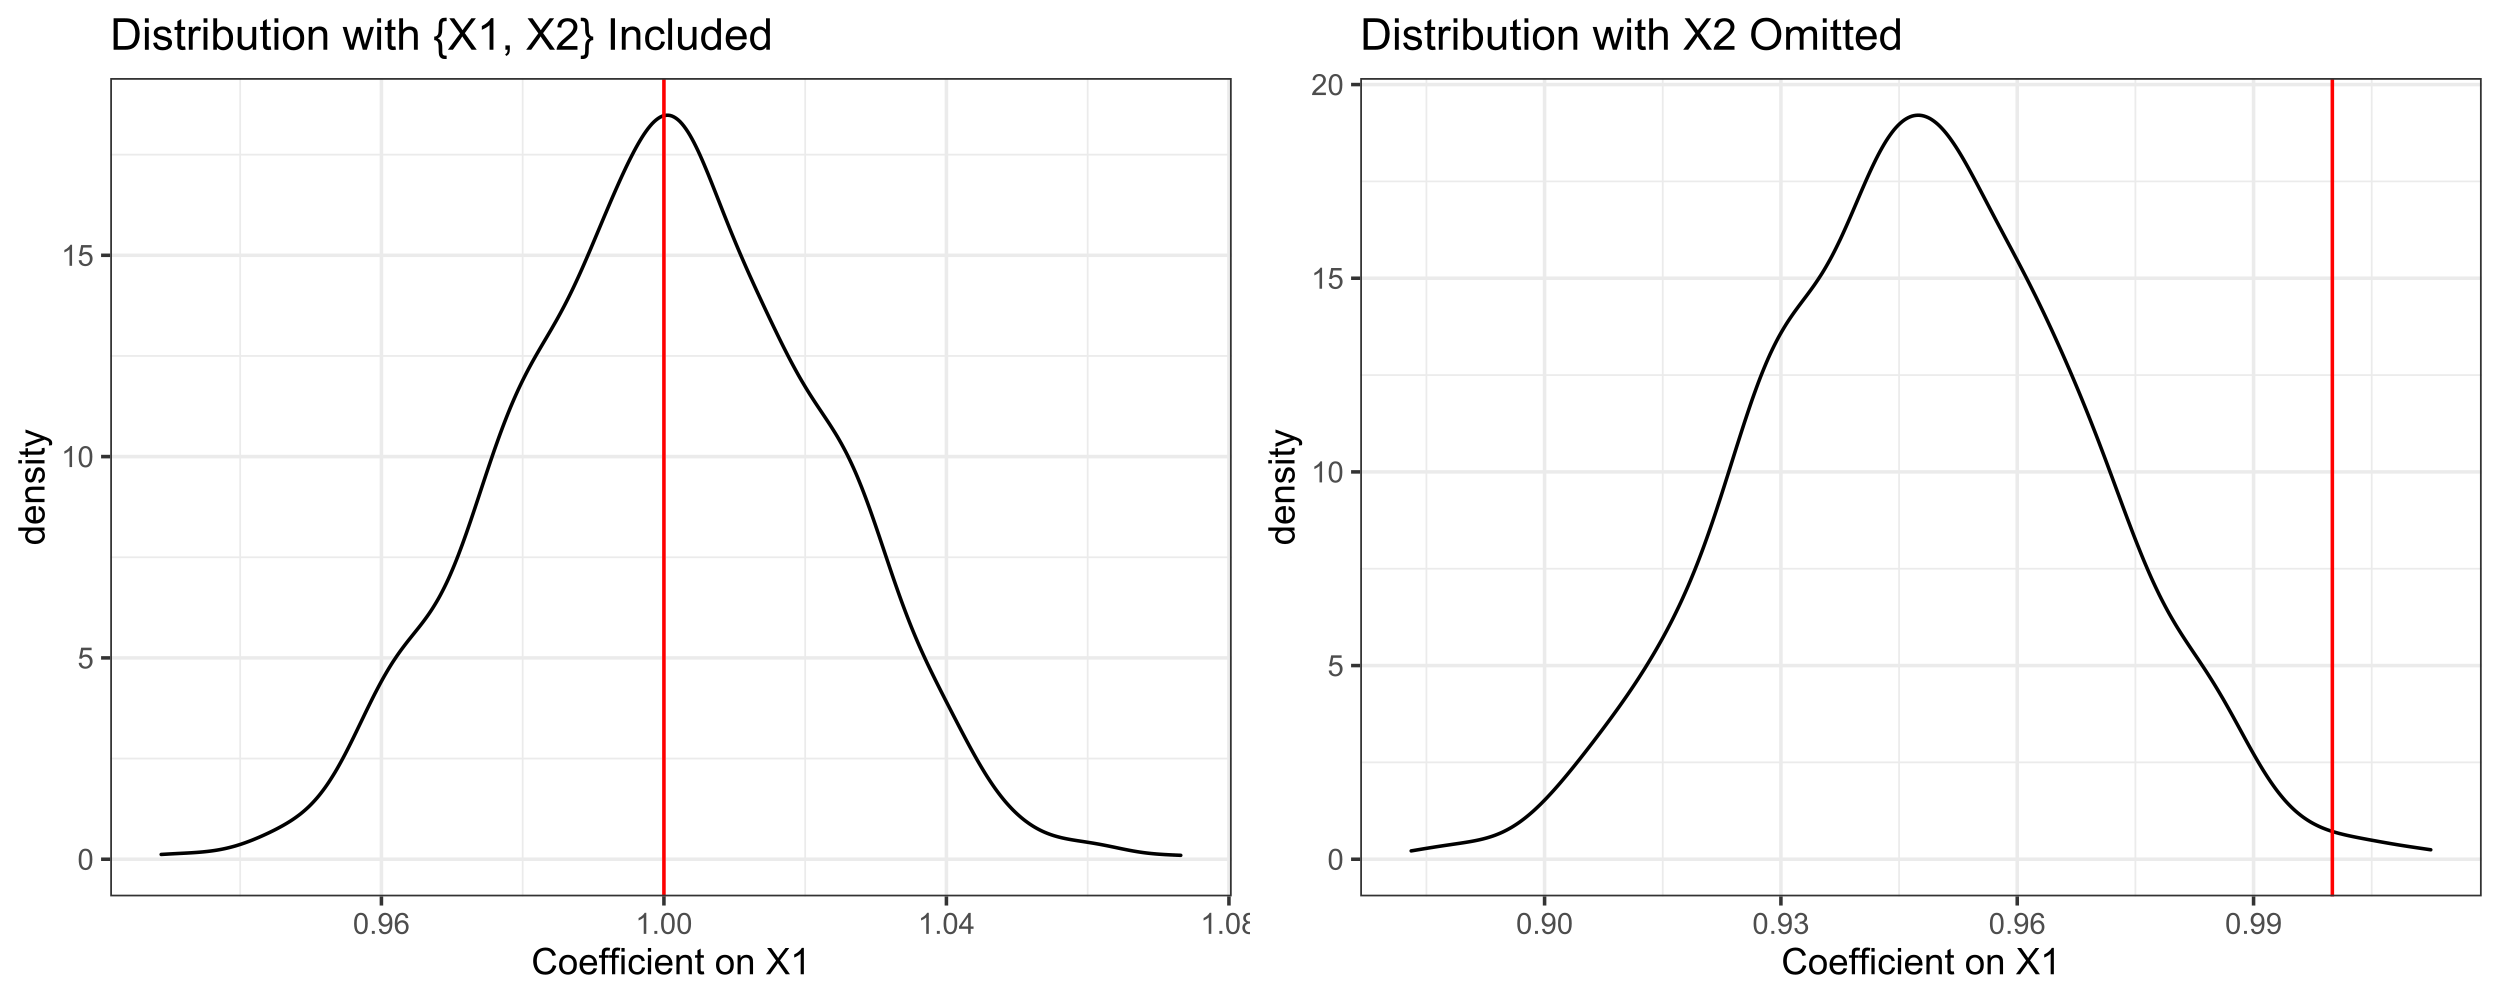 <?xml version="1.0" encoding="UTF-8"?>
<svg xmlns="http://www.w3.org/2000/svg" xmlns:xlink="http://www.w3.org/1999/xlink" width="750pt" height="300pt" viewBox="0 0 750 300" version="1.1">
<defs>
<g>
<symbol overflow="visible" id="glyph0-0">
<path style="stroke:none;" d="M 1.102 0 L 1.102 -5.5 L 5.5 -5.5 L 5.5 0 Z M 1.238 -0.137 L 5.363 -0.137 L 5.363 -5.363 L 1.238 -5.363 Z M 1.238 -0.137 "/>
</symbol>
<symbol overflow="visible" id="glyph0-1">
<path style="stroke:none;" d="M 0.367 -3.105 C 0.363 -3.848 0.438 -4.445 0.594 -4.902 C 0.742 -5.355 0.973 -5.707 1.277 -5.953 C 1.578 -6.199 1.957 -6.32 2.418 -6.324 C 2.754 -6.32 3.051 -6.254 3.309 -6.121 C 3.562 -5.984 3.773 -5.789 3.938 -5.531 C 4.102 -5.273 4.23 -4.961 4.328 -4.594 C 4.422 -4.227 4.469 -3.73 4.473 -3.105 C 4.469 -2.367 4.395 -1.77 4.242 -1.316 C 4.09 -0.859 3.863 -0.508 3.562 -0.262 C 3.258 -0.016 2.875 0.105 2.418 0.109 C 1.809 0.105 1.332 -0.109 0.988 -0.547 C 0.57 -1.066 0.363 -1.922 0.367 -3.105 Z M 1.16 -3.105 C 1.16 -2.07 1.281 -1.379 1.523 -1.039 C 1.766 -0.695 2.062 -0.527 2.418 -0.527 C 2.773 -0.527 3.074 -0.699 3.316 -1.043 C 3.559 -1.387 3.68 -2.074 3.68 -3.105 C 3.68 -4.145 3.559 -4.832 3.316 -5.172 C 3.074 -5.512 2.77 -5.684 2.41 -5.684 C 2.051 -5.684 1.77 -5.531 1.559 -5.234 C 1.293 -4.844 1.16 -4.137 1.16 -3.105 Z M 1.16 -3.105 "/>
</symbol>
<symbol overflow="visible" id="glyph0-2">
<path style="stroke:none;" d="M 0.367 -1.648 L 1.176 -1.719 C 1.234 -1.32 1.375 -1.023 1.594 -0.824 C 1.812 -0.625 2.078 -0.527 2.391 -0.527 C 2.762 -0.527 3.074 -0.668 3.336 -0.949 C 3.59 -1.23 3.719 -1.602 3.723 -2.066 C 3.719 -2.504 3.594 -2.852 3.348 -3.109 C 3.098 -3.363 2.773 -3.492 2.375 -3.492 C 2.125 -3.492 1.902 -3.434 1.703 -3.32 C 1.5 -3.207 1.344 -3.062 1.23 -2.883 L 0.504 -2.977 L 1.113 -6.215 L 4.246 -6.215 L 4.246 -5.473 L 1.73 -5.473 L 1.391 -3.781 C 1.766 -4.039 2.164 -4.172 2.582 -4.176 C 3.129 -4.172 3.594 -3.98 3.973 -3.605 C 4.352 -3.223 4.539 -2.734 4.543 -2.137 C 4.539 -1.562 4.375 -1.07 4.043 -0.656 C 3.637 -0.148 3.086 0.105 2.391 0.109 C 1.816 0.105 1.348 -0.051 0.984 -0.371 C 0.621 -0.691 0.414 -1.117 0.367 -1.648 Z M 0.367 -1.648 "/>
</symbol>
<symbol overflow="visible" id="glyph0-3">
<path style="stroke:none;" d="M 3.277 0 L 2.504 0 L 2.504 -4.93 C 2.316 -4.75 2.074 -4.574 1.773 -4.395 C 1.469 -4.215 1.195 -4.082 0.957 -3.996 L 0.957 -4.742 C 1.387 -4.941 1.766 -5.188 2.09 -5.48 C 2.414 -5.77 2.645 -6.051 2.781 -6.324 L 3.277 -6.324 Z M 3.277 0 "/>
</symbol>
<symbol overflow="visible" id="glyph0-4">
<path style="stroke:none;" d="M 0.801 0 L 0.801 -0.883 L 1.68 -0.883 L 1.68 0 Z M 0.801 0 "/>
</symbol>
<symbol overflow="visible" id="glyph0-5">
<path style="stroke:none;" d="M 0.48 -1.457 L 1.227 -1.527 C 1.285 -1.172 1.406 -0.918 1.586 -0.762 C 1.762 -0.605 1.988 -0.527 2.27 -0.527 C 2.504 -0.527 2.715 -0.582 2.895 -0.691 C 3.074 -0.801 3.219 -0.945 3.336 -1.129 C 3.445 -1.309 3.543 -1.555 3.621 -1.863 C 3.699 -2.172 3.738 -2.484 3.738 -2.809 C 3.738 -2.84 3.734 -2.895 3.734 -2.965 C 3.578 -2.715 3.367 -2.512 3.102 -2.363 C 2.828 -2.207 2.539 -2.133 2.23 -2.137 C 1.707 -2.133 1.266 -2.32 0.906 -2.703 C 0.543 -3.078 0.363 -3.578 0.367 -4.199 C 0.363 -4.836 0.551 -5.348 0.93 -5.738 C 1.305 -6.125 1.777 -6.32 2.348 -6.324 C 2.754 -6.32 3.129 -6.211 3.469 -5.992 C 3.809 -5.77 4.066 -5.457 4.242 -5.051 C 4.418 -4.641 4.504 -4.047 4.508 -3.277 C 4.504 -2.469 4.418 -1.828 4.246 -1.355 C 4.07 -0.875 3.809 -0.512 3.465 -0.266 C 3.117 -0.016 2.715 0.105 2.25 0.109 C 1.758 0.105 1.355 -0.027 1.043 -0.301 C 0.73 -0.574 0.543 -0.961 0.48 -1.457 Z M 3.648 -4.238 C 3.645 -4.676 3.527 -5.027 3.293 -5.293 C 3.055 -5.551 2.77 -5.684 2.441 -5.684 C 2.094 -5.684 1.793 -5.543 1.543 -5.262 C 1.285 -4.98 1.16 -4.617 1.16 -4.172 C 1.16 -3.77 1.281 -3.441 1.523 -3.195 C 1.766 -2.941 2.062 -2.816 2.418 -2.82 C 2.773 -2.816 3.066 -2.941 3.301 -3.195 C 3.527 -3.441 3.645 -3.789 3.648 -4.238 Z M 3.648 -4.238 "/>
</symbol>
<symbol overflow="visible" id="glyph0-6">
<path style="stroke:none;" d="M 4.379 -4.758 L 3.609 -4.695 C 3.539 -4.996 3.441 -5.219 3.316 -5.359 C 3.105 -5.574 2.848 -5.684 2.543 -5.688 C 2.297 -5.684 2.078 -5.617 1.895 -5.484 C 1.648 -5.305 1.457 -5.043 1.32 -4.703 C 1.176 -4.363 1.105 -3.879 1.102 -3.25 C 1.285 -3.531 1.512 -3.742 1.781 -3.879 C 2.051 -4.016 2.332 -4.082 2.629 -4.086 C 3.141 -4.082 3.578 -3.895 3.945 -3.516 C 4.305 -3.137 4.488 -2.645 4.492 -2.047 C 4.488 -1.648 4.402 -1.281 4.234 -0.941 C 4.062 -0.602 3.828 -0.34 3.531 -0.16 C 3.23 0.02 2.895 0.105 2.52 0.109 C 1.871 0.105 1.344 -0.129 0.941 -0.602 C 0.531 -1.074 0.328 -1.855 0.332 -2.949 C 0.328 -4.16 0.551 -5.047 1.004 -5.602 C 1.395 -6.082 1.926 -6.32 2.59 -6.324 C 3.086 -6.32 3.492 -6.184 3.809 -5.906 C 4.125 -5.629 4.312 -5.246 4.379 -4.758 Z M 1.219 -2.039 C 1.219 -1.773 1.273 -1.516 1.387 -1.273 C 1.5 -1.027 1.66 -0.844 1.863 -0.719 C 2.066 -0.59 2.277 -0.527 2.504 -0.527 C 2.828 -0.527 3.109 -0.656 3.348 -0.922 C 3.578 -1.184 3.695 -1.543 3.699 -2 C 3.695 -2.43 3.582 -2.773 3.352 -3.027 C 3.117 -3.273 2.824 -3.398 2.477 -3.402 C 2.121 -3.398 1.824 -3.273 1.582 -3.027 C 1.34 -2.773 1.219 -2.445 1.219 -2.039 Z M 1.219 -2.039 "/>
</symbol>
<symbol overflow="visible" id="glyph0-7">
<path style="stroke:none;" d="M 2.844 0 L 2.844 -1.508 L 0.113 -1.508 L 0.113 -2.219 L 2.988 -6.301 L 3.617 -6.301 L 3.617 -2.219 L 4.469 -2.219 L 4.469 -1.508 L 3.617 -1.508 L 3.617 0 Z M 2.844 -2.219 L 2.844 -5.059 L 0.871 -2.219 Z M 2.844 -2.219 "/>
</symbol>
<symbol overflow="visible" id="glyph0-8">
<path style="stroke:none;" d="M 1.555 -3.418 C 1.23 -3.531 0.992 -3.699 0.84 -3.918 C 0.684 -4.133 0.609 -4.395 0.609 -4.699 C 0.609 -5.156 0.773 -5.539 1.102 -5.855 C 1.43 -6.164 1.867 -6.32 2.418 -6.324 C 2.969 -6.32 3.41 -6.16 3.746 -5.844 C 4.078 -5.523 4.246 -5.137 4.25 -4.68 C 4.246 -4.387 4.172 -4.133 4.02 -3.918 C 3.863 -3.699 3.629 -3.531 3.32 -3.418 C 3.707 -3.285 4 -3.082 4.203 -2.805 C 4.402 -2.52 4.504 -2.184 4.508 -1.801 C 4.504 -1.258 4.312 -0.805 3.934 -0.441 C 3.551 -0.074 3.051 0.105 2.434 0.109 C 1.809 0.105 1.309 -0.074 0.926 -0.441 C 0.543 -0.809 0.352 -1.27 0.355 -1.82 C 0.352 -2.23 0.457 -2.574 0.668 -2.852 C 0.875 -3.125 1.168 -3.312 1.555 -3.418 Z M 1.402 -4.727 C 1.398 -4.426 1.496 -4.184 1.688 -3.996 C 1.879 -3.805 2.129 -3.707 2.438 -3.711 C 2.734 -3.707 2.977 -3.801 3.168 -3.992 C 3.355 -4.176 3.449 -4.406 3.453 -4.684 C 3.449 -4.965 3.352 -5.203 3.16 -5.398 C 2.961 -5.586 2.719 -5.684 2.43 -5.688 C 2.129 -5.684 1.883 -5.59 1.691 -5.402 C 1.496 -5.215 1.398 -4.988 1.402 -4.727 Z M 1.152 -1.816 C 1.148 -1.598 1.199 -1.383 1.309 -1.176 C 1.41 -0.969 1.566 -0.809 1.773 -0.695 C 1.98 -0.582 2.203 -0.527 2.441 -0.527 C 2.809 -0.527 3.113 -0.645 3.355 -0.883 C 3.594 -1.121 3.715 -1.426 3.719 -1.793 C 3.715 -2.164 3.59 -2.469 3.344 -2.715 C 3.094 -2.957 2.785 -3.082 2.414 -3.082 C 2.051 -3.082 1.75 -2.961 1.512 -2.719 C 1.27 -2.477 1.148 -2.176 1.152 -1.816 Z M 1.152 -1.816 "/>
</symbol>
<symbol overflow="visible" id="glyph0-9">
<path style="stroke:none;" d="M 4.43 -0.742 L 4.43 0 L 0.266 0 C 0.258 -0.188 0.289 -0.367 0.355 -0.539 C 0.461 -0.82 0.629 -1.098 0.863 -1.375 C 1.094 -1.648 1.434 -1.965 1.879 -2.328 C 2.562 -2.887 3.023 -3.332 3.266 -3.664 C 3.5 -3.988 3.621 -4.301 3.625 -4.594 C 3.621 -4.898 3.512 -5.156 3.297 -5.367 C 3.074 -5.578 2.789 -5.684 2.441 -5.684 C 2.066 -5.684 1.77 -5.57 1.547 -5.348 C 1.32 -5.125 1.207 -4.816 1.207 -4.422 L 0.414 -4.504 C 0.465 -5.094 0.668 -5.543 1.027 -5.855 C 1.379 -6.164 1.855 -6.32 2.457 -6.324 C 3.059 -6.32 3.539 -6.152 3.891 -5.82 C 4.242 -5.484 4.418 -5.07 4.422 -4.578 C 4.418 -4.32 4.367 -4.074 4.266 -3.832 C 4.164 -3.59 3.992 -3.332 3.754 -3.062 C 3.512 -2.793 3.113 -2.426 2.562 -1.957 C 2.094 -1.566 1.797 -1.301 1.664 -1.16 C 1.531 -1.02 1.422 -0.879 1.34 -0.742 Z M 4.43 -0.742 "/>
</symbol>
<symbol overflow="visible" id="glyph0-10">
<path style="stroke:none;" d="M 0.371 -1.664 L 1.145 -1.766 C 1.23 -1.324 1.383 -1.008 1.598 -0.816 C 1.809 -0.621 2.066 -0.527 2.375 -0.527 C 2.734 -0.527 3.043 -0.652 3.297 -0.906 C 3.547 -1.156 3.672 -1.469 3.676 -1.844 C 3.672 -2.195 3.555 -2.488 3.324 -2.719 C 3.09 -2.949 2.797 -3.062 2.441 -3.066 C 2.293 -3.062 2.109 -3.035 1.895 -2.98 L 1.98 -3.66 C 2.031 -3.652 2.07 -3.648 2.105 -3.652 C 2.434 -3.648 2.73 -3.734 2.996 -3.91 C 3.254 -4.078 3.387 -4.344 3.391 -4.703 C 3.387 -4.984 3.289 -5.219 3.102 -5.406 C 2.906 -5.59 2.66 -5.684 2.359 -5.688 C 2.055 -5.684 1.805 -5.59 1.605 -5.402 C 1.402 -5.215 1.273 -4.93 1.219 -4.555 L 0.445 -4.691 C 0.539 -5.207 0.754 -5.609 1.09 -5.895 C 1.426 -6.18 1.844 -6.32 2.344 -6.324 C 2.688 -6.32 3.004 -6.246 3.293 -6.102 C 3.582 -5.953 3.801 -5.754 3.953 -5.5 C 4.105 -5.242 4.184 -4.973 4.184 -4.688 C 4.184 -4.414 4.109 -4.164 3.965 -3.945 C 3.816 -3.719 3.602 -3.543 3.316 -3.41 C 3.688 -3.324 3.977 -3.145 4.184 -2.875 C 4.391 -2.602 4.492 -2.262 4.496 -1.859 C 4.492 -1.305 4.293 -0.84 3.895 -0.461 C 3.492 -0.078 2.984 0.109 2.371 0.113 C 1.816 0.109 1.355 -0.051 0.992 -0.379 C 0.625 -0.707 0.418 -1.137 0.371 -1.664 Z M 0.371 -1.664 "/>
</symbol>
<symbol overflow="visible" id="glyph1-0">
<path style="stroke:none;" d="M 1.375 0 L 1.375 -6.875 L 6.875 -6.875 L 6.875 0 Z M 1.547 -0.172 L 6.703 -0.172 L 6.703 -6.703 L 1.547 -6.703 Z M 1.547 -0.172 "/>
</symbol>
<symbol overflow="visible" id="glyph1-1">
<path style="stroke:none;" d="M 6.469 -2.762 L 7.508 -2.496 C 7.285 -1.641 6.895 -0.988 6.328 -0.539 C 5.758 -0.094 5.062 0.129 4.25 0.133 C 3.398 0.129 2.707 -0.039 2.176 -0.383 C 1.641 -0.727 1.238 -1.227 0.961 -1.883 C 0.684 -2.535 0.543 -3.242 0.547 -3.996 C 0.543 -4.816 0.699 -5.531 1.016 -6.141 C 1.328 -6.75 1.777 -7.211 2.355 -7.531 C 2.934 -7.844 3.57 -8.004 4.266 -8.008 C 5.051 -8.004 5.711 -7.805 6.25 -7.406 C 6.785 -7.004 7.16 -6.438 7.375 -5.715 L 6.348 -5.473 C 6.16 -6.043 5.895 -6.457 5.551 -6.723 C 5.199 -6.98 4.766 -7.113 4.242 -7.117 C 3.637 -7.113 3.129 -6.969 2.727 -6.68 C 2.316 -6.391 2.031 -6 1.867 -5.512 C 1.699 -5.023 1.617 -4.52 1.621 -4 C 1.617 -3.328 1.715 -2.742 1.914 -2.246 C 2.105 -1.746 2.41 -1.375 2.824 -1.129 C 3.234 -0.879 3.68 -0.754 4.164 -0.758 C 4.746 -0.754 5.238 -0.922 5.645 -1.262 C 6.043 -1.594 6.32 -2.094 6.469 -2.762 Z M 6.469 -2.762 "/>
</symbol>
<symbol overflow="visible" id="glyph1-2">
<path style="stroke:none;" d="M 0.367 -2.852 C 0.363 -3.906 0.656 -4.688 1.246 -5.199 C 1.734 -5.617 2.332 -5.828 3.039 -5.832 C 3.82 -5.828 4.461 -5.574 4.961 -5.062 C 5.457 -4.547 5.707 -3.836 5.711 -2.934 C 5.707 -2.195 5.598 -1.617 5.379 -1.199 C 5.156 -0.777 4.832 -0.449 4.414 -0.219 C 3.992 0.016 3.535 0.129 3.039 0.129 C 2.238 0.129 1.594 -0.125 1.105 -0.637 C 0.609 -1.148 0.363 -1.887 0.367 -2.852 Z M 1.359 -2.852 C 1.359 -2.121 1.516 -1.574 1.836 -1.211 C 2.152 -0.844 2.555 -0.66 3.039 -0.664 C 3.516 -0.66 3.914 -0.844 4.234 -1.211 C 4.551 -1.574 4.711 -2.133 4.715 -2.883 C 4.711 -3.586 4.551 -4.117 4.234 -4.484 C 3.91 -4.844 3.512 -5.027 3.039 -5.031 C 2.555 -5.027 2.152 -4.848 1.836 -4.488 C 1.516 -4.129 1.359 -3.582 1.359 -2.852 Z M 1.359 -2.852 "/>
</symbol>
<symbol overflow="visible" id="glyph1-3">
<path style="stroke:none;" d="M 4.629 -1.836 L 5.629 -1.715 C 5.469 -1.125 5.176 -0.672 4.75 -0.352 C 4.324 -0.031 3.781 0.129 3.121 0.129 C 2.281 0.129 1.617 -0.125 1.133 -0.641 C 0.641 -1.152 0.398 -1.875 0.402 -2.805 C 0.398 -3.762 0.645 -4.504 1.145 -5.035 C 1.637 -5.562 2.277 -5.828 3.066 -5.832 C 3.824 -5.828 4.449 -5.57 4.934 -5.051 C 5.418 -4.531 5.66 -3.801 5.66 -2.863 C 5.66 -2.805 5.656 -2.719 5.656 -2.605 L 1.402 -2.605 C 1.434 -1.977 1.613 -1.496 1.934 -1.164 C 2.25 -0.828 2.645 -0.66 3.125 -0.664 C 3.477 -0.66 3.781 -0.754 4.031 -0.945 C 4.281 -1.129 4.48 -1.426 4.629 -1.836 Z M 1.457 -3.398 L 4.641 -3.398 C 4.598 -3.879 4.473 -4.238 4.273 -4.48 C 3.961 -4.852 3.562 -5.039 3.078 -5.039 C 2.629 -5.039 2.258 -4.891 1.957 -4.594 C 1.652 -4.297 1.484 -3.898 1.457 -3.398 Z M 1.457 -3.398 "/>
</symbol>
<symbol overflow="visible" id="glyph1-4">
<path style="stroke:none;" d="M 0.957 0 L 0.957 -4.953 L 0.102 -4.953 L 0.102 -5.703 L 0.957 -5.703 L 0.957 -6.312 C 0.953 -6.691 0.988 -6.977 1.059 -7.164 C 1.148 -7.41 1.312 -7.613 1.551 -7.773 C 1.781 -7.926 2.109 -8.004 2.535 -8.008 C 2.805 -8.004 3.105 -7.973 3.438 -7.91 L 3.293 -7.07 C 3.09 -7.102 2.898 -7.117 2.723 -7.121 C 2.426 -7.117 2.219 -7.055 2.098 -6.934 C 1.977 -6.805 1.914 -6.57 1.918 -6.23 L 1.918 -5.703 L 3.031 -5.703 L 3.031 -4.953 L 1.918 -4.953 L 1.918 0 Z M 0.957 0 "/>
</symbol>
<symbol overflow="visible" id="glyph1-5">
<path style="stroke:none;" d="M 0.73 -6.762 L 0.73 -7.875 L 1.695 -7.875 L 1.695 -6.762 Z M 0.73 0 L 0.73 -5.703 L 1.695 -5.703 L 1.695 0 Z M 0.73 0 "/>
</symbol>
<symbol overflow="visible" id="glyph1-6">
<path style="stroke:none;" d="M 4.445 -2.09 L 5.398 -1.965 C 5.289 -1.309 5.023 -0.797 4.598 -0.426 C 4.168 -0.055 3.645 0.129 3.023 0.129 C 2.242 0.129 1.613 -0.125 1.141 -0.637 C 0.664 -1.145 0.426 -1.875 0.43 -2.832 C 0.426 -3.441 0.527 -3.98 0.734 -4.445 C 0.938 -4.906 1.25 -5.254 1.668 -5.484 C 2.082 -5.715 2.535 -5.828 3.031 -5.832 C 3.645 -5.828 4.152 -5.672 4.547 -5.363 C 4.941 -5.047 5.191 -4.602 5.305 -4.027 L 4.367 -3.883 C 4.273 -4.262 4.117 -4.551 3.891 -4.746 C 3.664 -4.941 3.387 -5.039 3.066 -5.039 C 2.574 -5.039 2.18 -4.863 1.879 -4.516 C 1.57 -4.164 1.418 -3.613 1.422 -2.859 C 1.418 -2.09 1.566 -1.531 1.863 -1.184 C 2.156 -0.836 2.539 -0.66 3.012 -0.664 C 3.391 -0.66 3.707 -0.777 3.961 -1.012 C 4.215 -1.242 4.375 -1.602 4.445 -2.09 Z M 4.445 -2.09 "/>
</symbol>
<symbol overflow="visible" id="glyph1-7">
<path style="stroke:none;" d="M 0.727 0 L 0.727 -5.703 L 1.594 -5.703 L 1.594 -4.895 C 2.012 -5.516 2.617 -5.828 3.41 -5.832 C 3.754 -5.828 4.066 -5.766 4.355 -5.645 C 4.641 -5.52 4.859 -5.359 5.004 -5.16 C 5.145 -4.957 5.242 -4.719 5.305 -4.445 C 5.336 -4.266 5.355 -3.953 5.359 -3.508 L 5.359 0 L 4.395 0 L 4.395 -3.469 C 4.395 -3.863 4.355 -4.156 4.281 -4.352 C 4.203 -4.543 4.07 -4.699 3.879 -4.82 C 3.688 -4.934 3.461 -4.992 3.207 -4.996 C 2.793 -4.992 2.438 -4.859 2.141 -4.602 C 1.836 -4.336 1.688 -3.844 1.691 -3.117 L 1.691 0 Z M 0.727 0 "/>
</symbol>
<symbol overflow="visible" id="glyph1-8">
<path style="stroke:none;" d="M 2.836 -0.863 L 2.977 -0.012 C 2.703 0.043 2.457 0.07 2.246 0.074 C 1.891 0.07 1.621 0.02 1.43 -0.09 C 1.234 -0.199 1.098 -0.348 1.02 -0.527 C 0.941 -0.707 0.902 -1.086 0.902 -1.672 L 0.902 -4.953 L 0.195 -4.953 L 0.195 -5.703 L 0.902 -5.703 L 0.902 -7.117 L 1.863 -7.695 L 1.863 -5.703 L 2.836 -5.703 L 2.836 -4.953 L 1.863 -4.953 L 1.863 -1.617 C 1.863 -1.34 1.879 -1.16 1.914 -1.086 C 1.945 -1.004 2 -0.941 2.078 -0.898 C 2.152 -0.848 2.262 -0.824 2.41 -0.828 C 2.516 -0.824 2.66 -0.836 2.836 -0.863 Z M 2.836 -0.863 "/>
</symbol>
<symbol overflow="visible" id="glyph1-9">
<path style="stroke:none;" d=""/>
</symbol>
<symbol overflow="visible" id="glyph1-10">
<path style="stroke:none;" d="M 0.047 0 L 3.094 -4.102 L 0.406 -7.875 L 1.648 -7.875 L 3.078 -5.855 C 3.371 -5.434 3.582 -5.113 3.711 -4.887 C 3.883 -5.172 4.094 -5.469 4.336 -5.785 L 5.918 -7.875 L 7.051 -7.875 L 4.285 -4.164 L 7.266 0 L 5.977 0 L 3.996 -2.809 C 3.883 -2.965 3.766 -3.141 3.652 -3.336 C 3.473 -3.047 3.348 -2.852 3.277 -2.746 L 1.301 0 Z M 0.047 0 "/>
</symbol>
<symbol overflow="visible" id="glyph1-11">
<path style="stroke:none;" d="M 4.098 0 L 3.133 0 L 3.133 -6.16 C 2.895 -5.934 2.59 -5.711 2.215 -5.492 C 1.836 -5.266 1.496 -5.102 1.199 -4.996 L 1.199 -5.93 C 1.734 -6.184 2.207 -6.488 2.613 -6.852 C 3.02 -7.211 3.305 -7.562 3.477 -7.906 L 4.098 -7.906 Z M 4.098 0 "/>
</symbol>
<symbol overflow="visible" id="glyph2-0">
<path style="stroke:none;" d="M 0 -1.375 L -6.875 -1.375 L -6.875 -6.875 L 0 -6.875 Z M -0.172 -1.547 L -0.172 -6.703 L -6.703 -6.703 L -6.703 -1.547 Z M -0.172 -1.547 "/>
</symbol>
<symbol overflow="visible" id="glyph2-1">
<path style="stroke:none;" d="M 0 -4.426 L -0.719 -4.426 C -0.152 -4.059 0.129 -3.527 0.129 -2.832 C 0.129 -2.371 0.004 -1.953 -0.246 -1.574 C -0.496 -1.191 -0.844 -0.895 -1.297 -0.688 C -1.742 -0.477 -2.262 -0.375 -2.848 -0.375 C -3.414 -0.375 -3.93 -0.469 -4.395 -0.66 C -4.859 -0.848 -5.215 -1.133 -5.461 -1.516 C -5.707 -1.895 -5.828 -2.32 -5.832 -2.789 C -5.828 -3.133 -5.758 -3.438 -5.613 -3.707 C -5.469 -3.973 -5.277 -4.191 -5.047 -4.359 L -7.875 -4.363 L -7.875 -5.324 L 0 -5.324 Z M -2.848 -1.371 C -2.113 -1.371 -1.566 -1.523 -1.207 -1.832 C -0.844 -2.137 -0.66 -2.5 -0.664 -2.922 C -0.66 -3.34 -0.836 -3.699 -1.184 -3.996 C -1.527 -4.293 -2.055 -4.441 -2.766 -4.441 C -3.547 -4.441 -4.117 -4.289 -4.484 -3.988 C -4.844 -3.688 -5.027 -3.316 -5.031 -2.879 C -5.027 -2.445 -4.852 -2.086 -4.504 -1.801 C -4.152 -1.512 -3.602 -1.371 -2.848 -1.371 Z M -2.848 -1.371 "/>
</symbol>
<symbol overflow="visible" id="glyph2-2">
<path style="stroke:none;" d="M -1.836 -4.629 L -1.715 -5.629 C -1.125 -5.469 -0.672 -5.176 -0.352 -4.75 C -0.031 -4.324 0.129 -3.781 0.129 -3.121 C 0.129 -2.281 -0.125 -1.617 -0.641 -1.133 C -1.152 -0.641 -1.875 -0.398 -2.805 -0.402 C -3.762 -0.398 -4.504 -0.645 -5.035 -1.145 C -5.562 -1.637 -5.828 -2.277 -5.832 -3.066 C -5.828 -3.824 -5.57 -4.449 -5.051 -4.934 C -4.531 -5.418 -3.801 -5.66 -2.863 -5.66 C -2.805 -5.66 -2.719 -5.656 -2.605 -5.656 L -2.605 -1.402 C -1.977 -1.434 -1.496 -1.613 -1.164 -1.934 C -0.828 -2.25 -0.66 -2.645 -0.664 -3.125 C -0.66 -3.477 -0.754 -3.781 -0.941 -4.031 C -1.125 -4.281 -1.422 -4.48 -1.836 -4.629 Z M -3.398 -1.457 L -3.398 -4.641 C -3.879 -4.598 -4.238 -4.473 -4.48 -4.273 C -4.852 -3.961 -5.039 -3.562 -5.039 -3.078 C -5.039 -2.629 -4.891 -2.258 -4.594 -1.957 C -4.297 -1.652 -3.898 -1.484 -3.398 -1.457 Z M -3.398 -1.457 "/>
</symbol>
<symbol overflow="visible" id="glyph2-3">
<path style="stroke:none;" d="M 0 -0.727 L -5.703 -0.727 L -5.703 -1.594 L -4.895 -1.594 C -5.516 -2.012 -5.828 -2.617 -5.832 -3.41 C -5.828 -3.754 -5.766 -4.066 -5.645 -4.355 C -5.52 -4.641 -5.359 -4.859 -5.16 -5.004 C -4.957 -5.145 -4.719 -5.242 -4.445 -5.305 C -4.266 -5.336 -3.953 -5.355 -3.508 -5.359 L 0 -5.359 L 0 -4.395 L -3.469 -4.395 C -3.863 -4.395 -4.156 -4.355 -4.352 -4.281 C -4.543 -4.203 -4.699 -4.07 -4.82 -3.879 C -4.934 -3.688 -4.992 -3.461 -4.996 -3.207 C -4.992 -2.793 -4.859 -2.438 -4.602 -2.141 C -4.336 -1.836 -3.844 -1.688 -3.117 -1.691 L 0 -1.691 Z M 0 -0.727 "/>
</symbol>
<symbol overflow="visible" id="glyph2-4">
<path style="stroke:none;" d="M -1.703 -0.34 L -1.852 -1.293 C -1.469 -1.344 -1.172 -1.492 -0.969 -1.742 C -0.762 -1.984 -0.66 -2.328 -0.664 -2.773 C -0.66 -3.211 -0.75 -3.539 -0.934 -3.758 C -1.113 -3.969 -1.328 -4.078 -1.574 -4.082 C -1.789 -4.078 -1.961 -3.984 -2.09 -3.797 C -2.172 -3.664 -2.281 -3.332 -2.418 -2.809 C -2.594 -2.098 -2.75 -1.609 -2.883 -1.336 C -3.012 -1.062 -3.191 -0.852 -3.422 -0.711 C -3.652 -0.566 -3.906 -0.496 -4.188 -0.5 C -4.441 -0.496 -4.676 -0.555 -4.895 -0.672 C -5.105 -0.785 -5.289 -0.945 -5.438 -1.148 C -5.547 -1.297 -5.637 -1.5 -5.715 -1.762 C -5.789 -2.02 -5.828 -2.301 -5.832 -2.602 C -5.828 -3.047 -5.766 -3.438 -5.637 -3.777 C -5.508 -4.113 -5.332 -4.363 -5.113 -4.527 C -4.891 -4.688 -4.598 -4.797 -4.234 -4.859 L -4.102 -3.914 C -4.395 -3.871 -4.621 -3.746 -4.789 -3.543 C -4.953 -3.336 -5.039 -3.043 -5.039 -2.668 C -5.039 -2.223 -4.965 -1.906 -4.816 -1.719 C -4.668 -1.523 -4.496 -1.43 -4.301 -1.434 C -4.176 -1.43 -4.062 -1.469 -3.965 -1.551 C -3.859 -1.629 -3.773 -1.754 -3.707 -1.922 C -3.668 -2.016 -3.586 -2.301 -3.461 -2.777 C -3.273 -3.461 -3.121 -3.938 -3.008 -4.207 C -2.891 -4.477 -2.723 -4.688 -2.5 -4.844 C -2.277 -4.996 -2.004 -5.074 -1.676 -5.074 C -1.352 -5.074 -1.047 -4.98 -0.766 -4.793 C -0.48 -4.605 -0.262 -4.332 -0.105 -3.98 C 0.051 -3.621 0.129 -3.223 0.129 -2.777 C 0.129 -2.035 -0.023 -1.469 -0.332 -1.082 C -0.641 -0.691 -1.098 -0.445 -1.703 -0.34 Z M -1.703 -0.34 "/>
</symbol>
<symbol overflow="visible" id="glyph2-5">
<path style="stroke:none;" d="M -6.762 -0.73 L -7.875 -0.73 L -7.875 -1.699 L -6.762 -1.699 Z M 0 -0.73 L -5.703 -0.73 L -5.703 -1.699 L 0 -1.695 Z M 0 -0.73 "/>
</symbol>
<symbol overflow="visible" id="glyph2-6">
<path style="stroke:none;" d="M -0.863 -2.836 L -0.012 -2.977 C 0.043 -2.703 0.07 -2.457 0.074 -2.246 C 0.07 -1.891 0.02 -1.621 -0.09 -1.43 C -0.199 -1.234 -0.348 -1.098 -0.527 -1.02 C -0.707 -0.941 -1.086 -0.902 -1.672 -0.902 L -4.953 -0.902 L -4.953 -0.195 L -5.703 -0.195 L -5.703 -0.902 L -7.117 -0.902 L -7.695 -1.863 L -5.703 -1.863 L -5.703 -2.836 L -4.953 -2.836 L -4.953 -1.863 L -1.617 -1.863 C -1.34 -1.863 -1.16 -1.879 -1.082 -1.914 C -1 -1.945 -0.938 -2 -0.895 -2.078 C -0.848 -2.152 -0.824 -2.262 -0.828 -2.41 C -0.824 -2.516 -0.836 -2.66 -0.863 -2.836 Z M -0.863 -2.836 "/>
</symbol>
<symbol overflow="visible" id="glyph2-7">
<path style="stroke:none;" d="M 2.195 -0.684 L 1.289 -0.574 C 1.344 -0.785 1.371 -0.969 1.375 -1.129 C 1.371 -1.34 1.336 -1.512 1.266 -1.641 C 1.195 -1.77 1.094 -1.875 0.969 -1.961 C 0.867 -2.02 0.629 -2.117 0.246 -2.258 C 0.191 -2.27 0.113 -2.301 0.012 -2.344 L -5.703 -0.176 L -5.703 -1.219 L -2.402 -2.406 C -1.98 -2.559 -1.539 -2.695 -1.078 -2.82 C -1.523 -2.926 -1.957 -3.059 -2.379 -3.219 L -5.703 -4.438 L -5.703 -5.402 L 0.098 -3.234 C 0.719 -3 1.148 -2.816 1.391 -2.691 C 1.707 -2.516 1.941 -2.32 2.094 -2.098 C 2.238 -1.875 2.312 -1.609 2.316 -1.305 C 2.312 -1.117 2.273 -0.91 2.195 -0.684 Z M 2.195 -0.684 "/>
</symbol>
<symbol overflow="visible" id="glyph3-0">
<path style="stroke:none;" d="M 1.648 0 L 1.648 -8.25 L 8.25 -8.25 L 8.25 0 Z M 1.855 -0.207 L 8.043 -0.207 L 8.043 -8.043 L 1.855 -8.043 Z M 1.855 -0.207 "/>
</symbol>
<symbol overflow="visible" id="glyph3-1">
<path style="stroke:none;" d="M 1.02 0 L 1.02 -9.449 L 4.273 -9.449 C 5.004 -9.445 5.566 -9.398 5.957 -9.312 C 6.492 -9.184 6.953 -8.961 7.34 -8.637 C 7.836 -8.215 8.207 -7.676 8.457 -7.02 C 8.699 -6.363 8.824 -5.613 8.828 -4.777 C 8.824 -4.055 8.742 -3.418 8.578 -2.867 C 8.41 -2.309 8.195 -1.852 7.934 -1.492 C 7.668 -1.129 7.379 -0.844 7.07 -0.633 C 6.758 -0.422 6.383 -0.262 5.945 -0.16 C 5.504 -0.051 5 0 4.43 0 Z M 2.27 -1.113 L 4.285 -1.113 C 4.902 -1.113 5.391 -1.172 5.75 -1.289 C 6.102 -1.406 6.387 -1.566 6.602 -1.777 C 6.895 -2.07 7.125 -2.469 7.289 -2.973 C 7.453 -3.473 7.535 -4.082 7.539 -4.797 C 7.535 -5.781 7.371 -6.539 7.051 -7.074 C 6.723 -7.602 6.332 -7.957 5.871 -8.141 C 5.535 -8.266 4.996 -8.332 4.254 -8.332 L 2.27 -8.332 Z M 2.27 -1.113 "/>
</symbol>
<symbol overflow="visible" id="glyph3-2">
<path style="stroke:none;" d="M 0.875 -8.113 L 0.875 -9.449 L 2.035 -9.449 L 2.035 -8.113 Z M 0.875 0 L 0.875 -6.844 L 2.035 -6.844 L 2.035 0 Z M 0.875 0 "/>
</symbol>
<symbol overflow="visible" id="glyph3-3">
<path style="stroke:none;" d="M 0.406 -2.043 L 1.555 -2.223 C 1.613 -1.762 1.793 -1.41 2.09 -1.168 C 2.383 -0.918 2.793 -0.797 3.324 -0.801 C 3.855 -0.797 4.254 -0.906 4.512 -1.125 C 4.77 -1.34 4.898 -1.594 4.898 -1.887 C 4.898 -2.148 4.785 -2.355 4.559 -2.508 C 4.398 -2.609 4 -2.738 3.371 -2.898 C 2.516 -3.113 1.926 -3.301 1.602 -3.457 C 1.27 -3.613 1.02 -3.828 0.852 -4.105 C 0.68 -4.383 0.598 -4.691 0.598 -5.027 C 0.598 -5.332 0.668 -5.613 0.809 -5.875 C 0.949 -6.133 1.137 -6.348 1.379 -6.523 C 1.555 -6.652 1.801 -6.766 2.117 -6.859 C 2.426 -6.949 2.762 -6.996 3.121 -7 C 3.656 -6.996 4.129 -6.918 4.535 -6.766 C 4.941 -6.609 5.238 -6.398 5.434 -6.137 C 5.621 -5.871 5.754 -5.52 5.832 -5.078 L 4.699 -4.926 C 4.645 -5.273 4.492 -5.547 4.25 -5.75 C 4 -5.945 3.652 -6.047 3.203 -6.047 C 2.668 -6.047 2.289 -5.957 2.062 -5.781 C 1.836 -5.602 1.723 -5.395 1.723 -5.164 C 1.723 -5.008 1.77 -4.875 1.863 -4.758 C 1.957 -4.633 2.105 -4.527 2.309 -4.445 C 2.422 -4.402 2.762 -4.305 3.332 -4.152 C 4.148 -3.93 4.719 -3.75 5.047 -3.609 C 5.367 -3.469 5.625 -3.266 5.812 -3.004 C 5.996 -2.734 6.086 -2.402 6.09 -2.012 C 6.086 -1.621 5.973 -1.258 5.75 -0.918 C 5.523 -0.574 5.199 -0.309 4.773 -0.125 C 4.348 0.062 3.867 0.152 3.332 0.156 C 2.441 0.152 1.762 -0.031 1.297 -0.398 C 0.828 -0.766 0.531 -1.312 0.406 -2.043 Z M 0.406 -2.043 "/>
</symbol>
<symbol overflow="visible" id="glyph3-4">
<path style="stroke:none;" d="M 3.402 -1.039 L 3.57 -0.012 C 3.242 0.055 2.953 0.086 2.695 0.09 C 2.273 0.086 1.945 0.023 1.715 -0.109 C 1.48 -0.238 1.316 -0.414 1.223 -0.633 C 1.125 -0.852 1.078 -1.309 1.082 -2.004 L 1.082 -5.941 L 0.23 -5.941 L 0.23 -6.844 L 1.082 -6.844 L 1.082 -8.539 L 2.238 -9.234 L 2.238 -6.844 L 3.402 -6.844 L 3.402 -5.941 L 2.238 -5.941 L 2.238 -1.941 C 2.238 -1.605 2.258 -1.395 2.297 -1.301 C 2.336 -1.207 2.402 -1.129 2.496 -1.074 C 2.59 -1.016 2.723 -0.988 2.895 -0.992 C 3.02 -0.988 3.188 -1.004 3.402 -1.039 Z M 3.402 -1.039 "/>
</symbol>
<symbol overflow="visible" id="glyph3-5">
<path style="stroke:none;" d="M 0.855 0 L 0.855 -6.844 L 1.902 -6.844 L 1.902 -5.809 C 2.164 -6.289 2.41 -6.609 2.637 -6.766 C 2.863 -6.918 3.109 -6.996 3.383 -7 C 3.77 -6.996 4.168 -6.871 4.578 -6.625 L 4.176 -5.551 C 3.891 -5.715 3.605 -5.801 3.324 -5.801 C 3.066 -5.801 2.84 -5.723 2.641 -5.57 C 2.438 -5.418 2.293 -5.207 2.211 -4.938 C 2.078 -4.523 2.016 -4.07 2.016 -3.582 L 2.016 0 Z M 0.855 0 "/>
</symbol>
<symbol overflow="visible" id="glyph3-6">
<path style="stroke:none;" d="M 1.941 0 L 0.863 0 L 0.863 -9.449 L 2.023 -9.449 L 2.023 -6.078 C 2.508 -6.688 3.133 -6.996 3.898 -7 C 4.316 -6.996 4.715 -6.91 5.094 -6.746 C 5.469 -6.574 5.781 -6.336 6.023 -6.031 C 6.266 -5.719 6.453 -5.348 6.594 -4.918 C 6.727 -4.48 6.797 -4.02 6.801 -3.527 C 6.797 -2.352 6.508 -1.441 5.93 -0.805 C 5.348 -0.164 4.648 0.152 3.84 0.156 C 3.027 0.152 2.395 -0.184 1.941 -0.855 Z M 1.926 -3.473 C 1.922 -2.648 2.035 -2.055 2.262 -1.695 C 2.625 -1.094 3.117 -0.797 3.746 -0.801 C 4.246 -0.797 4.684 -1.016 5.059 -1.461 C 5.426 -1.898 5.613 -2.555 5.613 -3.43 C 5.613 -4.32 5.434 -4.98 5.082 -5.406 C 4.723 -5.832 4.297 -6.047 3.797 -6.047 C 3.289 -6.047 2.848 -5.824 2.48 -5.383 C 2.105 -4.941 1.922 -4.305 1.926 -3.473 Z M 1.926 -3.473 "/>
</symbol>
<symbol overflow="visible" id="glyph3-7">
<path style="stroke:none;" d="M 5.355 0 L 5.355 -1.004 C 4.824 -0.23 4.098 0.152 3.184 0.156 C 2.777 0.152 2.402 0.078 2.051 -0.074 C 1.699 -0.227 1.438 -0.422 1.273 -0.66 C 1.102 -0.891 0.984 -1.176 0.914 -1.52 C 0.867 -1.746 0.844 -2.109 0.844 -2.605 L 0.844 -6.844 L 2.004 -6.844 L 2.004 -3.047 C 2.004 -2.441 2.027 -2.031 2.074 -1.824 C 2.145 -1.516 2.297 -1.277 2.539 -1.105 C 2.773 -0.93 3.066 -0.844 3.414 -0.844 C 3.762 -0.844 4.09 -0.93 4.395 -1.109 C 4.699 -1.285 4.914 -1.531 5.043 -1.84 C 5.168 -2.145 5.23 -2.59 5.234 -3.176 L 5.234 -6.844 L 6.395 -6.844 L 6.395 0 Z M 5.355 0 "/>
</symbol>
<symbol overflow="visible" id="glyph3-8">
<path style="stroke:none;" d="M 0.438 -3.422 C 0.434 -4.688 0.785 -5.625 1.496 -6.238 C 2.082 -6.742 2.801 -6.996 3.648 -7 C 4.586 -6.996 5.355 -6.688 5.953 -6.074 C 6.551 -5.453 6.848 -4.602 6.852 -3.52 C 6.848 -2.637 6.715 -1.945 6.453 -1.441 C 6.188 -0.934 5.805 -0.539 5.301 -0.262 C 4.793 0.016 4.242 0.152 3.648 0.156 C 2.688 0.152 1.914 -0.152 1.324 -0.766 C 0.73 -1.379 0.434 -2.266 0.438 -3.422 Z M 1.629 -3.422 C 1.629 -2.547 1.82 -1.891 2.203 -1.453 C 2.586 -1.016 3.066 -0.797 3.648 -0.801 C 4.223 -0.797 4.703 -1.016 5.086 -1.457 C 5.469 -1.891 5.66 -2.559 5.66 -3.461 C 5.66 -4.305 5.465 -4.945 5.082 -5.383 C 4.691 -5.816 4.215 -6.035 3.648 -6.039 C 3.066 -6.035 2.586 -5.816 2.203 -5.387 C 1.82 -4.949 1.629 -4.297 1.629 -3.422 Z M 1.629 -3.422 "/>
</symbol>
<symbol overflow="visible" id="glyph3-9">
<path style="stroke:none;" d="M 0.871 0 L 0.871 -6.844 L 1.914 -6.844 L 1.914 -5.871 C 2.414 -6.621 3.141 -6.996 4.094 -7 C 4.504 -6.996 4.883 -6.922 5.23 -6.777 C 5.574 -6.625 5.832 -6.43 6.008 -6.191 C 6.176 -5.949 6.297 -5.664 6.367 -5.336 C 6.41 -5.121 6.434 -4.746 6.434 -4.207 L 6.434 0 L 5.273 0 L 5.273 -4.164 C 5.273 -4.633 5.227 -4.984 5.137 -5.223 C 5.043 -5.453 4.883 -5.641 4.656 -5.781 C 4.426 -5.918 4.156 -5.988 3.848 -5.992 C 3.352 -5.988 2.926 -5.832 2.566 -5.523 C 2.207 -5.207 2.027 -4.613 2.031 -3.738 L 2.031 0 Z M 0.871 0 "/>
</symbol>
<symbol overflow="visible" id="glyph3-10">
<path style="stroke:none;" d=""/>
</symbol>
<symbol overflow="visible" id="glyph3-11">
<path style="stroke:none;" d="M 2.133 0 L 0.039 -6.844 L 1.238 -6.844 L 2.328 -2.895 L 2.734 -1.426 C 2.746 -1.496 2.863 -1.969 3.086 -2.836 L 4.176 -6.844 L 5.367 -6.844 L 6.395 -2.875 L 6.734 -1.566 L 7.129 -2.887 L 8.301 -6.844 L 9.43 -6.844 L 7.289 0 L 6.086 0 L 4.996 -4.098 L 4.73 -5.266 L 3.344 0 Z M 2.133 0 "/>
</symbol>
<symbol overflow="visible" id="glyph3-12">
<path style="stroke:none;" d="M 0.871 0 L 0.871 -9.449 L 2.031 -9.449 L 2.031 -6.059 C 2.57 -6.684 3.254 -6.996 4.078 -7 C 4.586 -6.996 5.023 -6.895 5.398 -6.699 C 5.77 -6.496 6.039 -6.223 6.203 -5.871 C 6.363 -5.52 6.445 -5.008 6.445 -4.336 L 6.445 0 L 5.285 0 L 5.285 -4.336 C 5.285 -4.914 5.156 -5.336 4.906 -5.602 C 4.652 -5.867 4.297 -6 3.84 -6 C 3.492 -6 3.172 -5.91 2.871 -5.73 C 2.566 -5.551 2.348 -5.309 2.223 -5.008 C 2.09 -4.699 2.027 -4.277 2.031 -3.746 L 2.031 0 Z M 0.871 0 "/>
</symbol>
<symbol overflow="visible" id="glyph3-13">
<path style="stroke:none;" d="M 0.367 -3.945 C 0.695 -3.949 0.965 -4.039 1.176 -4.211 C 1.383 -4.379 1.52 -4.613 1.59 -4.91 C 1.656 -5.207 1.695 -5.711 1.699 -6.43 C 1.703 -7.145 1.715 -7.621 1.742 -7.852 C 1.773 -8.211 1.844 -8.5 1.953 -8.719 C 2.055 -8.938 2.188 -9.113 2.344 -9.246 C 2.5 -9.375 2.695 -9.473 2.938 -9.547 C 3.098 -9.586 3.367 -9.609 3.738 -9.609 L 4.098 -9.609 L 4.098 -8.598 L 3.898 -8.598 C 3.449 -8.594 3.152 -8.516 3.008 -8.355 C 2.859 -8.191 2.789 -7.832 2.789 -7.277 C 2.789 -6.152 2.766 -5.441 2.719 -5.145 C 2.641 -4.684 2.508 -4.328 2.324 -4.078 C 2.133 -3.828 1.84 -3.605 1.445 -3.414 C 1.914 -3.215 2.254 -2.914 2.469 -2.512 C 2.68 -2.102 2.789 -1.438 2.789 -0.516 C 2.789 0.32 2.797 0.816 2.816 0.98 C 2.848 1.27 2.934 1.473 3.078 1.59 C 3.215 1.703 3.488 1.762 3.898 1.766 L 4.098 1.766 L 4.098 2.777 L 3.738 2.777 C 3.316 2.777 3.012 2.742 2.824 2.676 C 2.547 2.574 2.316 2.414 2.137 2.195 C 1.953 1.973 1.836 1.691 1.785 1.352 C 1.73 1.012 1.703 0.457 1.699 -0.316 C 1.695 -1.09 1.656 -1.625 1.59 -1.922 C 1.52 -2.219 1.383 -2.453 1.176 -2.625 C 0.965 -2.797 0.695 -2.887 0.367 -2.895 Z M 0.367 -3.945 "/>
</symbol>
<symbol overflow="visible" id="glyph3-14">
<path style="stroke:none;" d="M 0.059 0 L 3.711 -4.926 L 0.488 -9.449 L 1.98 -9.449 L 3.691 -7.023 C 4.047 -6.52 4.301 -6.133 4.453 -5.867 C 4.664 -6.207 4.914 -6.566 5.203 -6.941 L 7.102 -9.449 L 8.461 -9.449 L 5.145 -4.996 L 8.719 0 L 7.172 0 L 4.797 -3.371 C 4.66 -3.559 4.523 -3.77 4.383 -4.004 C 4.172 -3.656 4.02 -3.422 3.93 -3.293 L 1.559 0 Z M 0.059 0 "/>
</symbol>
<symbol overflow="visible" id="glyph3-15">
<path style="stroke:none;" d="M 4.918 0 L 3.758 0 L 3.758 -7.395 C 3.477 -7.125 3.113 -6.855 2.66 -6.594 C 2.207 -6.324 1.797 -6.125 1.438 -5.992 L 1.438 -7.117 C 2.082 -7.418 2.648 -7.785 3.137 -8.223 C 3.621 -8.652 3.969 -9.074 4.172 -9.488 L 4.918 -9.488 Z M 4.918 0 "/>
</symbol>
<symbol overflow="visible" id="glyph3-16">
<path style="stroke:none;" d="M 1.172 0 L 1.172 -1.32 L 2.496 -1.32 L 2.496 0 C 2.496 0.484 2.41 0.875 2.238 1.176 C 2.066 1.473 1.793 1.703 1.418 1.867 L 1.094 1.371 C 1.34 1.262 1.52 1.102 1.637 0.898 C 1.75 0.688 1.816 0.391 1.832 0 Z M 1.172 0 "/>
</symbol>
<symbol overflow="visible" id="glyph3-17">
<path style="stroke:none;" d="M 6.645 -1.113 L 6.645 0 L 0.398 0 C 0.391 -0.277 0.434 -0.543 0.535 -0.805 C 0.691 -1.227 0.945 -1.648 1.297 -2.062 C 1.645 -2.473 2.152 -2.949 2.816 -3.492 C 3.84 -4.336 4.535 -5.004 4.898 -5.496 C 5.258 -5.988 5.438 -6.453 5.441 -6.891 C 5.438 -7.348 5.273 -7.734 4.945 -8.051 C 4.617 -8.367 4.188 -8.523 3.66 -8.527 C 3.102 -8.523 2.656 -8.355 2.32 -8.023 C 1.984 -7.688 1.812 -7.227 1.812 -6.633 L 0.617 -6.754 C 0.695 -7.641 1.004 -8.32 1.539 -8.789 C 2.07 -9.254 2.785 -9.484 3.688 -9.488 C 4.59 -9.484 5.309 -9.234 5.84 -8.734 C 6.367 -8.23 6.633 -7.605 6.633 -6.863 C 6.633 -6.48 6.555 -6.109 6.398 -5.75 C 6.242 -5.383 5.984 -5 5.629 -4.594 C 5.27 -4.188 4.672 -3.633 3.84 -2.934 C 3.141 -2.344 2.695 -1.945 2.5 -1.742 C 2.301 -1.531 2.137 -1.324 2.012 -1.113 Z M 6.645 -1.113 "/>
</symbol>
<symbol overflow="visible" id="glyph3-18">
<path style="stroke:none;" d="M 4.035 -3.945 L 4.035 -2.895 C 3.703 -2.887 3.434 -2.797 3.227 -2.625 C 3.016 -2.453 2.875 -2.219 2.809 -1.926 C 2.738 -1.629 2.703 -1.121 2.699 -0.406 C 2.695 0.312 2.684 0.781 2.66 1.012 C 2.621 1.375 2.547 1.664 2.445 1.883 C 2.336 2.098 2.207 2.273 2.055 2.406 C 1.898 2.535 1.703 2.637 1.465 2.707 C 1.301 2.754 1.031 2.777 0.664 2.777 L 0.305 2.777 L 0.305 1.766 L 0.504 1.766 C 0.949 1.762 1.242 1.684 1.391 1.523 C 1.531 1.359 1.605 0.996 1.609 0.438 C 1.605 -0.637 1.625 -1.316 1.668 -1.605 C 1.734 -2.082 1.871 -2.461 2.082 -2.746 C 2.285 -3.031 2.578 -3.254 2.957 -3.414 C 2.461 -3.648 2.113 -3.961 1.914 -4.352 C 1.707 -4.738 1.605 -5.395 1.609 -6.324 C 1.605 -7.156 1.594 -7.656 1.578 -7.824 C 1.547 -8.109 1.465 -8.312 1.324 -8.426 C 1.184 -8.539 0.91 -8.594 0.504 -8.598 L 0.305 -8.598 L 0.305 -9.609 L 0.664 -9.609 C 1.082 -9.609 1.387 -9.574 1.578 -9.508 C 1.852 -9.41 2.082 -9.25 2.262 -9.027 C 2.441 -8.805 2.559 -8.523 2.613 -8.184 C 2.668 -7.844 2.695 -7.289 2.699 -6.516 C 2.703 -5.742 2.738 -5.207 2.809 -4.914 C 2.875 -4.617 3.016 -4.383 3.227 -4.215 C 3.434 -4.039 3.703 -3.949 4.035 -3.945 Z M 4.035 -3.945 "/>
</symbol>
<symbol overflow="visible" id="glyph3-19">
<path style="stroke:none;" d="M 1.23 0 L 1.23 -9.449 L 2.48 -9.449 L 2.48 0 Z M 1.23 0 "/>
</symbol>
<symbol overflow="visible" id="glyph3-20">
<path style="stroke:none;" d="M 5.336 -2.508 L 6.477 -2.359 C 6.348 -1.57 6.031 -0.953 5.52 -0.512 C 5.004 -0.066 4.371 0.152 3.629 0.156 C 2.688 0.152 1.934 -0.152 1.367 -0.762 C 0.797 -1.375 0.516 -2.254 0.516 -3.398 C 0.516 -4.133 0.637 -4.777 0.883 -5.336 C 1.125 -5.887 1.496 -6.301 2 -6.582 C 2.5 -6.855 3.047 -6.996 3.637 -7 C 4.375 -6.996 4.98 -6.809 5.457 -6.434 C 5.926 -6.059 6.23 -5.523 6.367 -4.836 L 5.238 -4.66 C 5.129 -5.117 4.938 -5.465 4.668 -5.699 C 4.395 -5.93 4.066 -6.047 3.68 -6.047 C 3.094 -6.047 2.617 -5.836 2.254 -5.418 C 1.887 -4.996 1.703 -4.332 1.707 -3.43 C 1.703 -2.508 1.879 -1.84 2.234 -1.426 C 2.586 -1.004 3.047 -0.797 3.617 -0.801 C 4.07 -0.797 4.453 -0.938 4.758 -1.219 C 5.062 -1.496 5.254 -1.926 5.336 -2.508 Z M 5.336 -2.508 "/>
</symbol>
<symbol overflow="visible" id="glyph3-21">
<path style="stroke:none;" d="M 0.844 0 L 0.844 -9.449 L 2.004 -9.449 L 2.004 0 Z M 0.844 0 "/>
</symbol>
<symbol overflow="visible" id="glyph3-22">
<path style="stroke:none;" d="M 5.312 0 L 5.312 -0.863 C 4.875 -0.184 4.238 0.152 3.398 0.156 C 2.852 0.152 2.348 0.004 1.891 -0.293 C 1.434 -0.594 1.078 -1.012 0.828 -1.555 C 0.574 -2.094 0.449 -2.715 0.453 -3.414 C 0.449 -4.098 0.562 -4.719 0.793 -5.273 C 1.016 -5.828 1.359 -6.254 1.816 -6.555 C 2.27 -6.848 2.777 -6.996 3.344 -7 C 3.754 -6.996 4.121 -6.91 4.445 -6.738 C 4.766 -6.562 5.027 -6.336 5.234 -6.059 L 5.234 -9.449 L 6.387 -9.449 L 6.387 0 Z M 1.645 -3.414 C 1.641 -2.535 1.824 -1.879 2.199 -1.449 C 2.566 -1.012 3.004 -0.797 3.508 -0.801 C 4.012 -0.797 4.441 -1.004 4.797 -1.422 C 5.152 -1.832 5.332 -2.465 5.332 -3.32 C 5.332 -4.254 5.148 -4.941 4.789 -5.379 C 4.422 -5.816 3.977 -6.035 3.453 -6.039 C 2.934 -6.035 2.504 -5.824 2.16 -5.406 C 1.812 -4.984 1.641 -4.32 1.645 -3.414 Z M 1.645 -3.414 "/>
</symbol>
<symbol overflow="visible" id="glyph3-23">
<path style="stroke:none;" d="M 5.555 -2.203 L 6.754 -2.055 C 6.562 -1.352 6.211 -0.809 5.703 -0.422 C 5.188 -0.039 4.535 0.152 3.746 0.156 C 2.738 0.152 1.945 -0.152 1.363 -0.77 C 0.773 -1.383 0.48 -2.25 0.484 -3.363 C 0.48 -4.516 0.777 -5.41 1.371 -6.047 C 1.965 -6.68 2.734 -6.996 3.68 -7 C 4.594 -6.996 5.34 -6.684 5.922 -6.062 C 6.5 -5.438 6.789 -4.562 6.793 -3.434 C 6.789 -3.363 6.789 -3.258 6.785 -3.125 L 1.684 -3.125 C 1.723 -2.371 1.938 -1.797 2.32 -1.398 C 2.703 -0.996 3.18 -0.797 3.75 -0.801 C 4.176 -0.797 4.539 -0.906 4.84 -1.133 C 5.141 -1.352 5.379 -1.711 5.555 -2.203 Z M 1.746 -4.078 L 5.57 -4.078 C 5.516 -4.656 5.367 -5.086 5.129 -5.375 C 4.758 -5.82 4.281 -6.047 3.691 -6.047 C 3.16 -6.047 2.711 -5.867 2.348 -5.512 C 1.984 -5.152 1.785 -4.676 1.746 -4.078 Z M 1.746 -4.078 "/>
</symbol>
<symbol overflow="visible" id="glyph3-24">
<path style="stroke:none;" d="M 0.637 -4.602 C 0.633 -6.164 1.055 -7.395 1.898 -8.285 C 2.742 -9.172 3.828 -9.613 5.164 -9.617 C 6.031 -9.613 6.816 -9.406 7.52 -8.992 C 8.215 -8.574 8.75 -7.992 9.121 -7.246 C 9.488 -6.5 9.672 -5.656 9.676 -4.711 C 9.672 -3.75 9.48 -2.891 9.094 -2.137 C 8.707 -1.379 8.156 -0.809 7.449 -0.422 C 6.738 -0.035 5.977 0.156 5.156 0.16 C 4.266 0.156 3.469 -0.055 2.77 -0.484 C 2.07 -0.91 1.539 -1.496 1.18 -2.242 C 0.812 -2.984 0.633 -3.77 0.637 -4.602 Z M 1.926 -4.582 C 1.922 -3.441 2.227 -2.543 2.844 -1.891 C 3.453 -1.234 4.223 -0.906 5.148 -0.91 C 6.09 -0.906 6.863 -1.238 7.473 -1.902 C 8.078 -2.562 8.383 -3.5 8.387 -4.719 C 8.383 -5.484 8.254 -6.156 7.996 -6.73 C 7.734 -7.305 7.355 -7.75 6.855 -8.066 C 6.355 -8.379 5.793 -8.535 5.168 -8.539 C 4.281 -8.535 3.52 -8.23 2.883 -7.625 C 2.242 -7.016 1.922 -6.004 1.926 -4.582 Z M 1.926 -4.582 "/>
</symbol>
<symbol overflow="visible" id="glyph3-25">
<path style="stroke:none;" d="M 0.871 0 L 0.871 -6.844 L 1.906 -6.844 L 1.906 -5.883 C 2.117 -6.219 2.406 -6.488 2.766 -6.691 C 3.121 -6.895 3.527 -6.996 3.984 -7 C 4.488 -6.996 4.902 -6.891 5.23 -6.684 C 5.555 -6.469 5.785 -6.176 5.918 -5.801 C 6.457 -6.598 7.16 -6.996 8.031 -7 C 8.707 -6.996 9.23 -6.809 9.598 -6.434 C 9.961 -6.059 10.141 -5.48 10.145 -4.699 L 10.145 0 L 8.992 0 L 8.992 -4.312 C 8.988 -4.773 8.949 -5.105 8.879 -5.312 C 8.801 -5.516 8.664 -5.68 8.469 -5.805 C 8.266 -5.926 8.035 -5.988 7.773 -5.992 C 7.289 -5.988 6.891 -5.828 6.574 -5.512 C 6.254 -5.191 6.094 -4.68 6.098 -3.977 L 6.098 0 L 4.938 0 L 4.938 -4.445 C 4.934 -4.957 4.84 -5.344 4.652 -5.605 C 4.465 -5.859 4.156 -5.988 3.727 -5.992 C 3.398 -5.988 3.094 -5.902 2.816 -5.734 C 2.539 -5.559 2.34 -5.309 2.215 -4.98 C 2.09 -4.648 2.027 -4.172 2.031 -3.551 L 2.031 0 Z M 0.871 0 "/>
</symbol>
</g>
<clipPath id="clip1">
  <path d="M 0 0 L 375 0 L 375 300 L 0 300 Z M 0 0 "/>
</clipPath>
<clipPath id="clip2">
  <path d="M 33.062 23.406 L 369.52 23.406 L 369.52 268.926 L 33.062 268.926 Z M 33.062 23.406 "/>
</clipPath>
<clipPath id="clip3">
  <path d="M 33.062 227 L 369.52 227 L 369.52 228 L 33.062 228 Z M 33.062 227 "/>
</clipPath>
<clipPath id="clip4">
  <path d="M 33.062 166 L 369.52 166 L 369.52 168 L 33.062 168 Z M 33.062 166 "/>
</clipPath>
<clipPath id="clip5">
  <path d="M 33.062 106 L 369.52 106 L 369.52 108 L 33.062 108 Z M 33.062 106 "/>
</clipPath>
<clipPath id="clip6">
  <path d="M 33.062 46 L 369.52 46 L 369.52 47 L 33.062 47 Z M 33.062 46 "/>
</clipPath>
<clipPath id="clip7">
  <path d="M 71 23.406 L 73 23.406 L 73 268.926 L 71 268.926 Z M 71 23.406 "/>
</clipPath>
<clipPath id="clip8">
  <path d="M 156 23.406 L 158 23.406 L 158 268.926 L 156 268.926 Z M 156 23.406 "/>
</clipPath>
<clipPath id="clip9">
  <path d="M 241 23.406 L 242 23.406 L 242 268.926 L 241 268.926 Z M 241 23.406 "/>
</clipPath>
<clipPath id="clip10">
  <path d="M 326 23.406 L 327 23.406 L 327 268.926 L 326 268.926 Z M 326 23.406 "/>
</clipPath>
<clipPath id="clip11">
  <path d="M 33.062 257 L 369.52 257 L 369.52 259 L 33.062 259 Z M 33.062 257 "/>
</clipPath>
<clipPath id="clip12">
  <path d="M 33.062 196 L 369.52 196 L 369.52 198 L 33.062 198 Z M 33.062 196 "/>
</clipPath>
<clipPath id="clip13">
  <path d="M 33.062 136 L 369.52 136 L 369.52 138 L 33.062 138 Z M 33.062 136 "/>
</clipPath>
<clipPath id="clip14">
  <path d="M 33.062 76 L 369.52 76 L 369.52 78 L 33.062 78 Z M 33.062 76 "/>
</clipPath>
<clipPath id="clip15">
  <path d="M 113 23.406 L 115 23.406 L 115 268.926 L 113 268.926 Z M 113 23.406 "/>
</clipPath>
<clipPath id="clip16">
  <path d="M 198 23.406 L 200 23.406 L 200 268.926 L 198 268.926 Z M 198 23.406 "/>
</clipPath>
<clipPath id="clip17">
  <path d="M 283 23.406 L 285 23.406 L 285 268.926 L 283 268.926 Z M 283 23.406 "/>
</clipPath>
<clipPath id="clip18">
  <path d="M 368 23.406 L 369.52 23.406 L 369.52 268.926 L 368 268.926 Z M 368 23.406 "/>
</clipPath>
<clipPath id="clip19">
  <path d="M 198 23.406 L 200 23.406 L 200 268.926 L 198 268.926 Z M 198 23.406 "/>
</clipPath>
<clipPath id="clip20">
  <path d="M 33.062 23.406 L 369.52 23.406 L 369.52 268.926 L 33.062 268.926 Z M 33.062 23.406 "/>
</clipPath>
<clipPath id="clip21">
  <path d="M 375 0 L 750 0 L 750 300 L 375 300 Z M 375 0 "/>
</clipPath>
<clipPath id="clip22">
  <path d="M 408.062 23.406 L 744.52 23.406 L 744.52 268.926 L 408.062 268.926 Z M 408.062 23.406 "/>
</clipPath>
<clipPath id="clip23">
  <path d="M 408.062 228 L 744.52 228 L 744.52 229 L 408.062 229 Z M 408.062 228 "/>
</clipPath>
<clipPath id="clip24">
  <path d="M 408.062 170 L 744.52 170 L 744.52 171 L 408.062 171 Z M 408.062 170 "/>
</clipPath>
<clipPath id="clip25">
  <path d="M 408.062 112 L 744.52 112 L 744.52 113 L 408.062 113 Z M 408.062 112 "/>
</clipPath>
<clipPath id="clip26">
  <path d="M 408.062 54 L 744.52 54 L 744.52 55 L 408.062 55 Z M 408.062 54 "/>
</clipPath>
<clipPath id="clip27">
  <path d="M 427 23.406 L 429 23.406 L 429 268.926 L 427 268.926 Z M 427 23.406 "/>
</clipPath>
<clipPath id="clip28">
  <path d="M 498 23.406 L 500 23.406 L 500 268.926 L 498 268.926 Z M 498 23.406 "/>
</clipPath>
<clipPath id="clip29">
  <path d="M 569 23.406 L 570 23.406 L 570 268.926 L 569 268.926 Z M 569 23.406 "/>
</clipPath>
<clipPath id="clip30">
  <path d="M 640 23.406 L 641 23.406 L 641 268.926 L 640 268.926 Z M 640 23.406 "/>
</clipPath>
<clipPath id="clip31">
  <path d="M 711 23.406 L 712 23.406 L 712 268.926 L 711 268.926 Z M 711 23.406 "/>
</clipPath>
<clipPath id="clip32">
  <path d="M 408.062 257 L 744.52 257 L 744.52 259 L 408.062 259 Z M 408.062 257 "/>
</clipPath>
<clipPath id="clip33">
  <path d="M 408.062 199 L 744.52 199 L 744.52 201 L 408.062 201 Z M 408.062 199 "/>
</clipPath>
<clipPath id="clip34">
  <path d="M 408.062 141 L 744.52 141 L 744.52 143 L 408.062 143 Z M 408.062 141 "/>
</clipPath>
<clipPath id="clip35">
  <path d="M 408.062 82 L 744.52 82 L 744.52 85 L 408.062 85 Z M 408.062 82 "/>
</clipPath>
<clipPath id="clip36">
  <path d="M 408.062 24 L 744.52 24 L 744.52 26 L 408.062 26 Z M 408.062 24 "/>
</clipPath>
<clipPath id="clip37">
  <path d="M 462 23.406 L 464 23.406 L 464 268.926 L 462 268.926 Z M 462 23.406 "/>
</clipPath>
<clipPath id="clip38">
  <path d="M 533 23.406 L 535 23.406 L 535 268.926 L 533 268.926 Z M 533 23.406 "/>
</clipPath>
<clipPath id="clip39">
  <path d="M 604 23.406 L 606 23.406 L 606 268.926 L 604 268.926 Z M 604 23.406 "/>
</clipPath>
<clipPath id="clip40">
  <path d="M 675 23.406 L 677 23.406 L 677 268.926 L 675 268.926 Z M 675 23.406 "/>
</clipPath>
<clipPath id="clip41">
  <path d="M 699 23.406 L 701 23.406 L 701 268.926 L 699 268.926 Z M 699 23.406 "/>
</clipPath>
<clipPath id="clip42">
  <path d="M 408.062 23.406 L 744.52 23.406 L 744.52 268.926 L 408.062 268.926 Z M 408.062 23.406 "/>
</clipPath>
</defs>
<g id="surface1">
<rect x="0" y="0" width="750" height="300" style="fill:rgb(100%,100%,100%);fill-opacity:1;stroke:none;"/>
<path style=" stroke:none;fill-rule:nonzero;fill:rgb(100%,100%,100%);fill-opacity:1;" d="M 0 300 L 375 300 L 375 0 L 0 0 Z M 0 300 "/>
<g clip-path="url(#clip1)" clip-rule="nonzero">
<path style="fill:none;stroke-width:1.067;stroke-linecap:round;stroke-linejoin:round;stroke:rgb(100%,100%,100%);stroke-opacity:1;stroke-miterlimit:10;" d="M 0 300 L 375 300 L 375 0 L 0 0 Z M 0 300 "/>
</g>
<g clip-path="url(#clip2)" clip-rule="nonzero">
<path style=" stroke:none;fill-rule:nonzero;fill:rgb(100%,100%,100%);fill-opacity:1;" d="M 33.062 268.926 L 369.52 268.926 L 369.52 23.406 L 33.062 23.406 Z M 33.062 268.926 "/>
</g>
<g clip-path="url(#clip3)" clip-rule="nonzero">
<path style="fill:none;stroke-width:0.533;stroke-linecap:butt;stroke-linejoin:round;stroke:rgb(92.157%,92.157%,92.157%);stroke-opacity:1;stroke-miterlimit:10;" d="M 33.062 227.57 L 369.52 227.57 "/>
</g>
<g clip-path="url(#clip4)" clip-rule="nonzero">
<path style="fill:none;stroke-width:0.533;stroke-linecap:butt;stroke-linejoin:round;stroke:rgb(92.157%,92.157%,92.157%);stroke-opacity:1;stroke-miterlimit:10;" d="M 33.062 167.176 L 369.52 167.176 "/>
</g>
<g clip-path="url(#clip5)" clip-rule="nonzero">
<path style="fill:none;stroke-width:0.533;stroke-linecap:butt;stroke-linejoin:round;stroke:rgb(92.157%,92.157%,92.157%);stroke-opacity:1;stroke-miterlimit:10;" d="M 33.062 106.785 L 369.52 106.785 "/>
</g>
<g clip-path="url(#clip6)" clip-rule="nonzero">
<path style="fill:none;stroke-width:0.533;stroke-linecap:butt;stroke-linejoin:round;stroke:rgb(92.157%,92.157%,92.157%);stroke-opacity:1;stroke-miterlimit:10;" d="M 33.062 46.391 L 369.52 46.391 "/>
</g>
<g clip-path="url(#clip7)" clip-rule="nonzero">
<path style="fill:none;stroke-width:0.533;stroke-linecap:butt;stroke-linejoin:round;stroke:rgb(92.157%,92.157%,92.157%);stroke-opacity:1;stroke-miterlimit:10;" d="M 72.051 268.926 L 72.051 23.406 "/>
</g>
<g clip-path="url(#clip8)" clip-rule="nonzero">
<path style="fill:none;stroke-width:0.533;stroke-linecap:butt;stroke-linejoin:round;stroke:rgb(92.157%,92.157%,92.157%);stroke-opacity:1;stroke-miterlimit:10;" d="M 156.801 268.926 L 156.801 23.406 "/>
</g>
<g clip-path="url(#clip9)" clip-rule="nonzero">
<path style="fill:none;stroke-width:0.533;stroke-linecap:butt;stroke-linejoin:round;stroke:rgb(92.157%,92.157%,92.157%);stroke-opacity:1;stroke-miterlimit:10;" d="M 241.551 268.926 L 241.551 23.406 "/>
</g>
<g clip-path="url(#clip10)" clip-rule="nonzero">
<path style="fill:none;stroke-width:0.533;stroke-linecap:butt;stroke-linejoin:round;stroke:rgb(92.157%,92.157%,92.157%);stroke-opacity:1;stroke-miterlimit:10;" d="M 326.301 268.926 L 326.301 23.406 "/>
</g>
<g clip-path="url(#clip11)" clip-rule="nonzero">
<path style="fill:none;stroke-width:1.067;stroke-linecap:butt;stroke-linejoin:round;stroke:rgb(92.157%,92.157%,92.157%);stroke-opacity:1;stroke-miterlimit:10;" d="M 33.062 257.766 L 369.52 257.766 "/>
</g>
<g clip-path="url(#clip12)" clip-rule="nonzero">
<path style="fill:none;stroke-width:1.067;stroke-linecap:butt;stroke-linejoin:round;stroke:rgb(92.157%,92.157%,92.157%);stroke-opacity:1;stroke-miterlimit:10;" d="M 33.062 197.375 L 369.52 197.375 "/>
</g>
<g clip-path="url(#clip13)" clip-rule="nonzero">
<path style="fill:none;stroke-width:1.067;stroke-linecap:butt;stroke-linejoin:round;stroke:rgb(92.157%,92.157%,92.157%);stroke-opacity:1;stroke-miterlimit:10;" d="M 33.062 136.98 L 369.52 136.98 "/>
</g>
<g clip-path="url(#clip14)" clip-rule="nonzero">
<path style="fill:none;stroke-width:1.067;stroke-linecap:butt;stroke-linejoin:round;stroke:rgb(92.157%,92.157%,92.157%);stroke-opacity:1;stroke-miterlimit:10;" d="M 33.062 76.586 L 369.52 76.586 "/>
</g>
<g clip-path="url(#clip15)" clip-rule="nonzero">
<path style="fill:none;stroke-width:1.067;stroke-linecap:butt;stroke-linejoin:round;stroke:rgb(92.157%,92.157%,92.157%);stroke-opacity:1;stroke-miterlimit:10;" d="M 114.426 268.926 L 114.426 23.406 "/>
</g>
<g clip-path="url(#clip16)" clip-rule="nonzero">
<path style="fill:none;stroke-width:1.067;stroke-linecap:butt;stroke-linejoin:round;stroke:rgb(92.157%,92.157%,92.157%);stroke-opacity:1;stroke-miterlimit:10;" d="M 199.176 268.926 L 199.176 23.406 "/>
</g>
<g clip-path="url(#clip17)" clip-rule="nonzero">
<path style="fill:none;stroke-width:1.067;stroke-linecap:butt;stroke-linejoin:round;stroke:rgb(92.157%,92.157%,92.157%);stroke-opacity:1;stroke-miterlimit:10;" d="M 283.926 268.926 L 283.926 23.406 "/>
</g>
<g clip-path="url(#clip18)" clip-rule="nonzero">
<path style="fill:none;stroke-width:1.067;stroke-linecap:butt;stroke-linejoin:round;stroke:rgb(92.157%,92.157%,92.157%);stroke-opacity:1;stroke-miterlimit:10;" d="M 368.68 268.926 L 368.68 23.406 "/>
</g>
<path style="fill:none;stroke-width:1.067;stroke-linecap:round;stroke-linejoin:round;stroke:rgb(0%,0%,0%);stroke-opacity:1;stroke-miterlimit:10;" d="M 48.355 256.336 L 48.957 256.301 L 50.75 256.195 L 51.348 256.164 L 51.949 256.129 L 53.742 256.035 L 54.344 256.004 L 56.137 255.91 L 56.738 255.875 L 57.336 255.84 L 58.531 255.762 L 59.129 255.719 L 59.73 255.672 L 60.328 255.621 L 60.926 255.566 L 61.523 255.504 L 62.125 255.441 L 62.723 255.371 L 63.32 255.297 L 63.918 255.215 L 64.52 255.125 L 65.117 255.031 L 65.715 254.926 L 66.312 254.816 L 66.914 254.695 L 67.512 254.57 L 68.109 254.434 L 68.707 254.289 L 69.305 254.137 L 69.906 253.977 L 70.504 253.812 L 71.102 253.633 L 71.699 253.445 L 72.301 253.254 L 72.898 253.051 L 73.496 252.844 L 74.094 252.625 L 74.695 252.402 L 75.293 252.172 L 75.891 251.938 L 76.488 251.691 L 77.09 251.441 L 77.688 251.188 L 78.285 250.926 L 78.883 250.66 L 79.48 250.387 L 80.082 250.109 L 80.68 249.828 L 81.277 249.539 L 81.875 249.246 L 82.477 248.945 L 83.074 248.637 L 83.672 248.32 L 84.27 247.996 L 84.871 247.664 L 85.469 247.32 L 86.066 246.969 L 86.664 246.602 L 87.266 246.227 L 87.863 245.832 L 88.461 245.422 L 89.059 244.992 L 89.656 244.551 L 90.258 244.086 L 90.855 243.594 L 91.453 243.082 L 92.051 242.547 L 92.652 241.988 L 93.25 241.395 L 93.848 240.773 L 94.445 240.125 L 95.047 239.445 L 95.645 238.734 L 96.242 237.984 L 96.84 237.203 L 97.441 236.391 L 98.039 235.543 L 98.637 234.66 L 99.234 233.738 L 99.832 232.789 L 100.434 231.809 L 101.031 230.797 L 101.629 229.746 L 102.227 228.668 L 102.828 227.562 L 103.426 226.438 L 104.023 225.285 L 104.621 224.109 L 105.223 222.914 L 105.82 221.707 L 106.418 220.484 L 107.016 219.254 L 107.613 218.012 L 108.215 216.77 L 109.41 214.285 L 110.008 213.047 L 110.609 211.824 L 111.207 210.609 L 111.805 209.406 L 112.402 208.223 L 113.004 207.062 L 113.602 205.926 L 114.199 204.809 L 114.797 203.715 L 115.398 202.656 L 115.996 201.625 L 116.594 200.621 L 117.191 199.648 L 117.789 198.699 L 118.391 197.789 L 118.988 196.902 L 119.586 196.039 L 120.184 195.203 L 120.785 194.387 L 121.383 193.598 L 121.98 192.82 L 122.578 192.059 L 123.18 191.305 L 123.777 190.559 L 124.375 189.816 L 124.973 189.07 L 125.574 188.32 L 126.172 187.559 L 126.77 186.781 L 127.367 185.984 L 127.965 185.164 L 128.566 184.316 L 129.164 183.438 L 129.762 182.52 L 130.359 181.562 L 130.961 180.566 L 131.559 179.531 L 132.156 178.441 L 132.754 177.301 L 133.355 176.113 L 133.953 174.879 L 134.551 173.598 L 135.148 172.25 L 135.75 170.855 L 136.348 169.418 L 136.945 167.934 L 137.543 166.402 L 138.141 164.82 L 138.742 163.203 L 139.34 161.551 L 139.938 159.867 L 140.535 158.145 L 141.137 156.398 L 141.734 154.633 L 142.332 152.852 L 142.93 151.055 L 143.531 149.25 L 144.129 147.441 L 144.727 145.629 L 145.324 143.824 L 145.922 142.027 L 146.523 140.242 L 147.121 138.477 L 147.719 136.727 L 148.316 134.996 L 148.918 133.297 L 149.516 131.629 L 150.113 129.988 L 150.711 128.379 L 151.312 126.801 L 151.91 125.27 L 152.508 123.773 L 153.105 122.309 L 153.707 120.883 L 154.305 119.5 L 154.902 118.156 L 155.5 116.848 L 156.098 115.574 L 156.699 114.332 L 157.297 113.133 L 157.895 111.961 L 158.492 110.82 L 159.094 109.699 L 159.691 108.605 L 160.289 107.539 L 160.887 106.484 L 161.488 105.445 L 162.086 104.418 L 162.684 103.398 L 163.281 102.387 L 163.883 101.371 L 164.48 100.355 L 165.078 99.336 L 165.676 98.305 L 166.273 97.262 L 166.875 96.207 L 167.473 95.133 L 168.07 94.043 L 168.668 92.93 L 169.27 91.793 L 169.867 90.637 L 170.465 89.457 L 171.062 88.25 L 171.664 87.016 L 172.262 85.762 L 172.859 84.484 L 173.457 83.188 L 174.059 81.863 L 174.656 80.523 L 175.254 79.164 L 175.852 77.789 L 176.449 76.402 L 177.051 75 L 177.648 73.59 L 178.246 72.172 L 178.844 70.75 L 179.445 69.324 L 180.641 66.473 L 181.238 65.051 L 181.84 63.637 L 182.438 62.227 L 183.035 60.828 L 183.633 59.438 L 184.234 58.059 L 184.832 56.695 L 185.43 55.352 L 186.027 54.02 L 186.625 52.711 L 187.227 51.418 L 187.824 50.152 L 188.422 48.918 L 189.02 47.707 L 189.621 46.523 L 190.219 45.371 L 190.816 44.266 L 191.414 43.199 L 192.016 42.172 L 192.613 41.188 L 193.211 40.262 L 193.809 39.395 L 194.406 38.582 L 195.008 37.832 L 195.605 37.141 L 196.203 36.535 L 196.801 36.008 L 197.402 35.551 L 198 35.172 L 198.598 34.875 L 199.195 34.688 L 199.797 34.586 L 200.395 34.566 L 200.992 34.637 L 201.59 34.812 L 202.191 35.094 L 202.789 35.461 L 203.387 35.918 L 203.984 36.461 L 204.582 37.117 L 205.184 37.859 L 205.781 38.68 L 206.379 39.574 L 206.977 40.551 L 207.578 41.613 L 208.176 42.738 L 208.773 43.926 L 209.371 45.164 L 209.973 46.465 L 210.57 47.812 L 211.168 49.199 L 211.766 50.621 L 212.367 52.066 L 212.965 53.547 L 213.562 55.043 L 214.16 56.555 L 214.758 58.07 L 215.359 59.598 L 216.555 62.645 L 217.152 64.16 L 217.754 65.672 L 218.352 67.168 L 218.949 68.652 L 219.547 70.121 L 220.148 71.578 L 220.746 73.023 L 221.344 74.445 L 221.941 75.852 L 222.543 77.246 L 223.141 78.625 L 223.738 79.988 L 224.336 81.336 L 224.934 82.676 L 225.535 84 L 226.133 85.32 L 226.73 86.625 L 227.328 87.926 L 227.93 89.219 L 228.527 90.504 L 229.125 91.781 L 229.723 93.055 L 230.324 94.324 L 230.922 95.586 L 231.52 96.84 L 232.117 98.09 L 232.719 99.328 L 233.316 100.562 L 233.914 101.785 L 234.512 102.996 L 235.109 104.195 L 235.711 105.379 L 236.309 106.551 L 236.906 107.707 L 237.504 108.844 L 238.105 109.961 L 238.703 111.059 L 239.301 112.137 L 239.898 113.195 L 240.5 114.234 L 241.098 115.246 L 241.695 116.242 L 242.293 117.219 L 242.891 118.176 L 243.492 119.117 L 244.09 120.043 L 244.688 120.957 L 245.285 121.859 L 245.887 122.758 L 246.484 123.648 L 247.082 124.543 L 247.68 125.441 L 248.281 126.344 L 248.879 127.258 L 249.477 128.191 L 250.074 129.141 L 250.676 130.109 L 251.273 131.105 L 251.871 132.137 L 252.469 133.199 L 253.066 134.301 L 253.668 135.434 L 254.266 136.605 L 254.863 137.836 L 255.461 139.102 L 256.062 140.414 L 256.66 141.766 L 257.258 143.168 L 257.855 144.621 L 258.457 146.113 L 259.055 147.648 L 259.652 149.219 L 260.25 150.836 L 260.852 152.484 L 261.449 154.164 L 262.047 155.871 L 262.645 157.602 L 263.242 159.355 L 263.844 161.121 L 264.441 162.898 L 265.039 164.68 L 265.637 166.465 L 266.238 168.246 L 266.836 170.023 L 267.434 171.785 L 268.031 173.535 L 268.633 175.266 L 269.23 176.969 L 269.828 178.652 L 270.426 180.312 L 271.027 181.938 L 271.625 183.531 L 272.223 185.094 L 272.82 186.625 L 273.418 188.129 L 274.02 189.594 L 274.617 191.023 L 275.215 192.43 L 275.812 193.805 L 276.414 195.156 L 277.012 196.473 L 277.609 197.77 L 278.207 199.047 L 278.809 200.305 L 279.406 201.543 L 280.004 202.766 L 280.602 203.977 L 281.203 205.18 L 281.801 206.371 L 282.398 207.559 L 283.594 209.91 L 284.195 211.082 L 284.793 212.25 L 285.391 213.414 L 285.988 214.574 L 286.59 215.734 L 287.188 216.891 L 287.785 218.043 L 288.383 219.188 L 288.984 220.328 L 289.582 221.461 L 290.18 222.586 L 290.777 223.699 L 291.375 224.801 L 291.977 225.887 L 292.574 226.961 L 293.172 228.02 L 293.77 229.055 L 294.371 230.074 L 294.969 231.07 L 295.566 232.051 L 296.164 233.004 L 296.766 233.93 L 297.363 234.832 L 297.961 235.711 L 298.559 236.566 L 299.16 237.391 L 299.758 238.188 L 300.355 238.961 L 300.953 239.707 L 301.551 240.43 L 302.152 241.117 L 302.75 241.781 L 303.348 242.422 L 303.945 243.039 L 304.547 243.629 L 305.145 244.191 L 305.742 244.73 L 306.34 245.246 L 306.941 245.742 L 307.539 246.211 L 308.137 246.652 L 308.734 247.078 L 309.336 247.48 L 309.934 247.863 L 310.531 248.223 L 311.129 248.559 L 311.727 248.879 L 312.328 249.184 L 312.926 249.465 L 313.523 249.727 L 314.121 249.973 L 314.723 250.203 L 315.32 250.418 L 315.918 250.617 L 316.516 250.801 L 317.117 250.973 L 317.715 251.133 L 318.312 251.285 L 318.91 251.422 L 319.512 251.551 L 320.109 251.672 L 320.707 251.785 L 321.305 251.895 L 321.902 251.996 L 322.504 252.094 L 323.102 252.191 L 323.699 252.281 L 324.297 252.375 L 324.898 252.465 L 326.691 252.746 L 327.293 252.844 L 327.891 252.941 L 328.488 253.043 L 329.086 253.148 L 329.688 253.254 L 330.883 253.48 L 332.078 253.715 L 332.68 253.836 L 333.277 253.961 L 333.875 254.082 L 334.473 254.207 L 335.074 254.336 L 336.27 254.586 L 336.867 254.707 L 337.469 254.828 L 338.664 255.062 L 339.262 255.176 L 339.859 255.285 L 340.461 255.387 L 341.059 255.488 L 341.656 255.582 L 342.254 255.672 L 342.855 255.758 L 343.453 255.836 L 344.051 255.91 L 344.648 255.98 L 345.25 256.043 L 345.848 256.102 L 346.445 256.156 L 347.043 256.207 L 347.645 256.254 L 349.438 256.371 L 350.035 256.402 L 350.637 256.434 L 351.234 256.465 L 352.43 256.52 L 353.031 256.547 L 353.629 256.57 L 354.227 256.598 "/>
<g clip-path="url(#clip19)" clip-rule="nonzero">
<path style="fill:none;stroke-width:1.067;stroke-linecap:butt;stroke-linejoin:round;stroke:rgb(100%,0%,0%);stroke-opacity:1;stroke-miterlimit:10;" d="M 199.176 268.926 L 199.176 23.406 "/>
</g>
<g clip-path="url(#clip20)" clip-rule="nonzero">
<path style="fill:none;stroke-width:1.067;stroke-linecap:round;stroke-linejoin:round;stroke:rgb(20%,20%,20%);stroke-opacity:1;stroke-miterlimit:10;" d="M 33.062 268.926 L 369.52 268.926 L 369.52 23.406 L 33.062 23.406 Z M 33.062 268.926 "/>
</g>
<g style="fill:rgb(30.196%,30.196%,30.196%);fill-opacity:1;">
  <use xlink:href="#glyph0-1" x="23.238" y="260.914"/>
</g>
<g style="fill:rgb(30.196%,30.196%,30.196%);fill-opacity:1;">
  <use xlink:href="#glyph0-2" x="23.238" y="200.523"/>
</g>
<g style="fill:rgb(30.196%,30.196%,30.196%);fill-opacity:1;">
  <use xlink:href="#glyph0-3" x="18.344" y="140.129"/>
  <use xlink:href="#glyph0-1" x="23.238" y="140.129"/>
</g>
<g style="fill:rgb(30.196%,30.196%,30.196%);fill-opacity:1;">
  <use xlink:href="#glyph0-3" x="18.344" y="79.738"/>
  <use xlink:href="#glyph0-2" x="23.238" y="79.738"/>
</g>
<path style="fill:none;stroke-width:1.067;stroke-linecap:butt;stroke-linejoin:round;stroke:rgb(20%,20%,20%);stroke-opacity:1;stroke-miterlimit:10;" d="M 30.324 257.766 L 33.062 257.766 "/>
<path style="fill:none;stroke-width:1.067;stroke-linecap:butt;stroke-linejoin:round;stroke:rgb(20%,20%,20%);stroke-opacity:1;stroke-miterlimit:10;" d="M 30.324 197.375 L 33.062 197.375 "/>
<path style="fill:none;stroke-width:1.067;stroke-linecap:butt;stroke-linejoin:round;stroke:rgb(20%,20%,20%);stroke-opacity:1;stroke-miterlimit:10;" d="M 30.324 136.98 L 33.062 136.98 "/>
<path style="fill:none;stroke-width:1.067;stroke-linecap:butt;stroke-linejoin:round;stroke:rgb(20%,20%,20%);stroke-opacity:1;stroke-miterlimit:10;" d="M 30.324 76.586 L 33.062 76.586 "/>
<path style="fill:none;stroke-width:1.067;stroke-linecap:butt;stroke-linejoin:round;stroke:rgb(20%,20%,20%);stroke-opacity:1;stroke-miterlimit:10;" d="M 114.426 271.664 L 114.426 268.926 "/>
<path style="fill:none;stroke-width:1.067;stroke-linecap:butt;stroke-linejoin:round;stroke:rgb(20%,20%,20%);stroke-opacity:1;stroke-miterlimit:10;" d="M 199.176 271.664 L 199.176 268.926 "/>
<path style="fill:none;stroke-width:1.067;stroke-linecap:butt;stroke-linejoin:round;stroke:rgb(20%,20%,20%);stroke-opacity:1;stroke-miterlimit:10;" d="M 283.926 271.664 L 283.926 268.926 "/>
<path style="fill:none;stroke-width:1.067;stroke-linecap:butt;stroke-linejoin:round;stroke:rgb(20%,20%,20%);stroke-opacity:1;stroke-miterlimit:10;" d="M 368.68 271.664 L 368.68 268.926 "/>
<g style="fill:rgb(30.196%,30.196%,30.196%);fill-opacity:1;">
  <use xlink:href="#glyph0-1" x="105.863" y="280.156"/>
  <use xlink:href="#glyph0-4" x="110.757" y="280.156"/>
  <use xlink:href="#glyph0-5" x="113.202" y="280.156"/>
  <use xlink:href="#glyph0-6" x="118.096" y="280.156"/>
</g>
<g style="fill:rgb(30.196%,30.196%,30.196%);fill-opacity:1;">
  <use xlink:href="#glyph0-3" x="190.613" y="280.156"/>
  <use xlink:href="#glyph0-4" x="195.507" y="280.156"/>
  <use xlink:href="#glyph0-1" x="197.952" y="280.156"/>
  <use xlink:href="#glyph0-1" x="202.846" y="280.156"/>
</g>
<g style="fill:rgb(30.196%,30.196%,30.196%);fill-opacity:1;">
  <use xlink:href="#glyph0-3" x="275.363" y="280.156"/>
  <use xlink:href="#glyph0-4" x="280.257" y="280.156"/>
  <use xlink:href="#glyph0-1" x="282.702" y="280.156"/>
  <use xlink:href="#glyph0-7" x="287.596" y="280.156"/>
</g>
<g style="fill:rgb(30.196%,30.196%,30.196%);fill-opacity:1;">
  <use xlink:href="#glyph0-3" x="360.117" y="280.156"/>
  <use xlink:href="#glyph0-4" x="365.011" y="280.156"/>
  <use xlink:href="#glyph0-1" x="367.456" y="280.156"/>
  <use xlink:href="#glyph0-8" x="372.35" y="280.156"/>
</g>
<g style="fill:rgb(0%,0%,0%);fill-opacity:1;">
  <use xlink:href="#glyph1-1" x="159.406" y="292.27"/>
  <use xlink:href="#glyph1-2" x="167.35" y="292.27"/>
  <use xlink:href="#glyph1-3" x="173.468" y="292.27"/>
  <use xlink:href="#glyph1-4" x="179.585" y="292.27"/>
  <use xlink:href="#glyph1-4" x="182.642" y="292.27"/>
  <use xlink:href="#glyph1-5" x="185.698" y="292.27"/>
  <use xlink:href="#glyph1-6" x="188.142" y="292.27"/>
  <use xlink:href="#glyph1-5" x="193.642" y="292.27"/>
  <use xlink:href="#glyph1-3" x="196.085" y="292.27"/>
  <use xlink:href="#glyph1-7" x="202.203" y="292.27"/>
  <use xlink:href="#glyph1-8" x="208.321" y="292.27"/>
  <use xlink:href="#glyph1-9" x="211.377" y="292.27"/>
  <use xlink:href="#glyph1-2" x="214.433" y="292.27"/>
  <use xlink:href="#glyph1-7" x="220.551" y="292.27"/>
  <use xlink:href="#glyph1-9" x="226.668" y="292.27"/>
  <use xlink:href="#glyph1-10" x="229.725" y="292.27"/>
  <use xlink:href="#glyph1-11" x="237.062" y="292.27"/>
</g>
<g style="fill:rgb(0%,0%,0%);fill-opacity:1;">
  <use xlink:href="#glyph2-1" x="13.352" y="163.594"/>
  <use xlink:href="#glyph2-2" x="13.352" y="157.476"/>
  <use xlink:href="#glyph2-3" x="13.352" y="151.358"/>
  <use xlink:href="#glyph2-4" x="13.352" y="145.241"/>
  <use xlink:href="#glyph2-5" x="13.352" y="139.741"/>
  <use xlink:href="#glyph2-6" x="13.352" y="137.297"/>
  <use xlink:href="#glyph2-7" x="13.352" y="134.241"/>
</g>
<g style="fill:rgb(0%,0%,0%);fill-opacity:1;">
  <use xlink:href="#glyph3-1" x="33.062" y="14.93"/>
  <use xlink:href="#glyph3-2" x="42.595" y="14.93"/>
  <use xlink:href="#glyph3-3" x="45.528" y="14.93"/>
  <use xlink:href="#glyph3-4" x="52.128" y="14.93"/>
  <use xlink:href="#glyph3-5" x="55.795" y="14.93"/>
  <use xlink:href="#glyph3-2" x="60.191" y="14.93"/>
  <use xlink:href="#glyph3-6" x="63.123" y="14.93"/>
  <use xlink:href="#glyph3-7" x="70.465" y="14.93"/>
  <use xlink:href="#glyph3-4" x="77.806" y="14.93"/>
  <use xlink:href="#glyph3-2" x="81.473" y="14.93"/>
  <use xlink:href="#glyph3-8" x="84.406" y="14.93"/>
  <use xlink:href="#glyph3-9" x="91.747" y="14.93"/>
  <use xlink:href="#glyph3-10" x="99.088" y="14.93"/>
  <use xlink:href="#glyph3-11" x="102.756" y="14.93"/>
  <use xlink:href="#glyph3-2" x="112.288" y="14.93"/>
  <use xlink:href="#glyph3-4" x="115.221" y="14.93"/>
  <use xlink:href="#glyph3-12" x="118.888" y="14.93"/>
  <use xlink:href="#glyph3-10" x="126.229" y="14.93"/>
  <use xlink:href="#glyph3-13" x="129.897" y="14.93"/>
  <use xlink:href="#glyph3-14" x="134.305" y="14.93"/>
  <use xlink:href="#glyph3-15" x="143.11" y="14.93"/>
  <use xlink:href="#glyph3-16" x="150.451" y="14.93"/>
  <use xlink:href="#glyph3-10" x="154.118" y="14.93"/>
  <use xlink:href="#glyph3-14" x="157.786" y="14.93"/>
  <use xlink:href="#glyph3-17" x="166.59" y="14.93"/>
  <use xlink:href="#glyph3-18" x="173.931" y="14.93"/>
  <use xlink:href="#glyph3-10" x="178.34" y="14.93"/>
  <use xlink:href="#glyph3-19" x="182.007" y="14.93"/>
  <use xlink:href="#glyph3-9" x="185.675" y="14.93"/>
  <use xlink:href="#glyph3-20" x="193.016" y="14.93"/>
  <use xlink:href="#glyph3-21" x="199.616" y="14.93"/>
  <use xlink:href="#glyph3-7" x="202.548" y="14.93"/>
  <use xlink:href="#glyph3-22" x="209.89" y="14.93"/>
  <use xlink:href="#glyph3-23" x="217.231" y="14.93"/>
  <use xlink:href="#glyph3-22" x="224.572" y="14.93"/>
</g>
<path style=" stroke:none;fill-rule:nonzero;fill:rgb(100%,100%,100%);fill-opacity:1;" d="M 375 300 L 750 300 L 750 0 L 375 0 Z M 375 300 "/>
<g clip-path="url(#clip21)" clip-rule="nonzero">
<path style="fill:none;stroke-width:1.067;stroke-linecap:round;stroke-linejoin:round;stroke:rgb(100%,100%,100%);stroke-opacity:1;stroke-miterlimit:10;" d="M 375 300 L 750 300 L 750 0 L 375 0 Z M 375 300 "/>
</g>
<g clip-path="url(#clip22)" clip-rule="nonzero">
<path style=" stroke:none;fill-rule:nonzero;fill:rgb(100%,100%,100%);fill-opacity:1;" d="M 408.062 268.926 L 744.52 268.926 L 744.52 23.406 L 408.062 23.406 Z M 408.062 268.926 "/>
</g>
<g clip-path="url(#clip23)" clip-rule="nonzero">
<path style="fill:none;stroke-width:0.533;stroke-linecap:butt;stroke-linejoin:round;stroke:rgb(92.157%,92.157%,92.157%);stroke-opacity:1;stroke-miterlimit:10;" d="M 408.062 228.715 L 744.52 228.715 "/>
</g>
<g clip-path="url(#clip24)" clip-rule="nonzero">
<path style="fill:none;stroke-width:0.533;stroke-linecap:butt;stroke-linejoin:round;stroke:rgb(92.157%,92.157%,92.157%);stroke-opacity:1;stroke-miterlimit:10;" d="M 408.062 170.617 L 744.52 170.617 "/>
</g>
<g clip-path="url(#clip25)" clip-rule="nonzero">
<path style="fill:none;stroke-width:0.533;stroke-linecap:butt;stroke-linejoin:round;stroke:rgb(92.157%,92.157%,92.157%);stroke-opacity:1;stroke-miterlimit:10;" d="M 408.062 112.516 L 744.52 112.516 "/>
</g>
<g clip-path="url(#clip26)" clip-rule="nonzero">
<path style="fill:none;stroke-width:0.533;stroke-linecap:butt;stroke-linejoin:round;stroke:rgb(92.157%,92.157%,92.157%);stroke-opacity:1;stroke-miterlimit:10;" d="M 408.062 54.418 L 744.52 54.418 "/>
</g>
<g clip-path="url(#clip27)" clip-rule="nonzero">
<path style="fill:none;stroke-width:0.533;stroke-linecap:butt;stroke-linejoin:round;stroke:rgb(92.157%,92.157%,92.157%);stroke-opacity:1;stroke-miterlimit:10;" d="M 427.926 268.926 L 427.926 23.406 "/>
</g>
<g clip-path="url(#clip28)" clip-rule="nonzero">
<path style="fill:none;stroke-width:0.533;stroke-linecap:butt;stroke-linejoin:round;stroke:rgb(92.157%,92.157%,92.157%);stroke-opacity:1;stroke-miterlimit:10;" d="M 498.824 268.926 L 498.824 23.406 "/>
</g>
<g clip-path="url(#clip29)" clip-rule="nonzero">
<path style="fill:none;stroke-width:0.533;stroke-linecap:butt;stroke-linejoin:round;stroke:rgb(92.157%,92.157%,92.157%);stroke-opacity:1;stroke-miterlimit:10;" d="M 569.723 268.926 L 569.723 23.406 "/>
</g>
<g clip-path="url(#clip30)" clip-rule="nonzero">
<path style="fill:none;stroke-width:0.533;stroke-linecap:butt;stroke-linejoin:round;stroke:rgb(92.157%,92.157%,92.157%);stroke-opacity:1;stroke-miterlimit:10;" d="M 640.621 268.926 L 640.621 23.406 "/>
</g>
<g clip-path="url(#clip31)" clip-rule="nonzero">
<path style="fill:none;stroke-width:0.533;stroke-linecap:butt;stroke-linejoin:round;stroke:rgb(92.157%,92.157%,92.157%);stroke-opacity:1;stroke-miterlimit:10;" d="M 711.52 268.926 L 711.52 23.406 "/>
</g>
<g clip-path="url(#clip32)" clip-rule="nonzero">
<path style="fill:none;stroke-width:1.067;stroke-linecap:butt;stroke-linejoin:round;stroke:rgb(92.157%,92.157%,92.157%);stroke-opacity:1;stroke-miterlimit:10;" d="M 408.062 257.766 L 744.52 257.766 "/>
</g>
<g clip-path="url(#clip33)" clip-rule="nonzero">
<path style="fill:none;stroke-width:1.067;stroke-linecap:butt;stroke-linejoin:round;stroke:rgb(92.157%,92.157%,92.157%);stroke-opacity:1;stroke-miterlimit:10;" d="M 408.062 199.668 L 744.52 199.668 "/>
</g>
<g clip-path="url(#clip34)" clip-rule="nonzero">
<path style="fill:none;stroke-width:1.067;stroke-linecap:butt;stroke-linejoin:round;stroke:rgb(92.157%,92.157%,92.157%);stroke-opacity:1;stroke-miterlimit:10;" d="M 408.062 141.566 L 744.52 141.566 "/>
</g>
<g clip-path="url(#clip35)" clip-rule="nonzero">
<path style="fill:none;stroke-width:1.067;stroke-linecap:butt;stroke-linejoin:round;stroke:rgb(92.157%,92.157%,92.157%);stroke-opacity:1;stroke-miterlimit:10;" d="M 408.062 83.469 L 744.52 83.469 "/>
</g>
<g clip-path="url(#clip36)" clip-rule="nonzero">
<path style="fill:none;stroke-width:1.067;stroke-linecap:butt;stroke-linejoin:round;stroke:rgb(92.157%,92.157%,92.157%);stroke-opacity:1;stroke-miterlimit:10;" d="M 408.062 25.367 L 744.52 25.367 "/>
</g>
<g clip-path="url(#clip37)" clip-rule="nonzero">
<path style="fill:none;stroke-width:1.067;stroke-linecap:butt;stroke-linejoin:round;stroke:rgb(92.157%,92.157%,92.157%);stroke-opacity:1;stroke-miterlimit:10;" d="M 463.375 268.926 L 463.375 23.406 "/>
</g>
<g clip-path="url(#clip38)" clip-rule="nonzero">
<path style="fill:none;stroke-width:1.067;stroke-linecap:butt;stroke-linejoin:round;stroke:rgb(92.157%,92.157%,92.157%);stroke-opacity:1;stroke-miterlimit:10;" d="M 534.273 268.926 L 534.273 23.406 "/>
</g>
<g clip-path="url(#clip39)" clip-rule="nonzero">
<path style="fill:none;stroke-width:1.067;stroke-linecap:butt;stroke-linejoin:round;stroke:rgb(92.157%,92.157%,92.157%);stroke-opacity:1;stroke-miterlimit:10;" d="M 605.172 268.926 L 605.172 23.406 "/>
</g>
<g clip-path="url(#clip40)" clip-rule="nonzero">
<path style="fill:none;stroke-width:1.067;stroke-linecap:butt;stroke-linejoin:round;stroke:rgb(92.157%,92.157%,92.157%);stroke-opacity:1;stroke-miterlimit:10;" d="M 676.07 268.926 L 676.07 23.406 "/>
</g>
<path style="fill:none;stroke-width:1.067;stroke-linecap:round;stroke-linejoin:round;stroke:rgb(0%,0%,0%);stroke-opacity:1;stroke-miterlimit:10;" d="M 423.355 255.27 L 423.957 255.172 L 425.152 254.969 L 425.75 254.871 L 426.348 254.77 L 426.949 254.668 L 428.742 254.375 L 429.344 254.277 L 429.941 254.184 L 430.539 254.086 L 431.137 253.992 L 431.738 253.902 L 432.336 253.809 L 433.531 253.629 L 434.129 253.543 L 434.73 253.453 L 435.328 253.367 L 435.926 253.277 L 436.523 253.191 L 437.125 253.102 L 437.723 253.016 L 438.32 252.926 L 438.918 252.832 L 439.52 252.738 L 440.715 252.543 L 441.312 252.438 L 441.914 252.328 L 442.512 252.211 L 443.109 252.09 L 443.707 251.961 L 444.305 251.824 L 444.906 251.68 L 445.504 251.523 L 446.102 251.359 L 446.699 251.18 L 447.301 250.992 L 447.898 250.793 L 448.496 250.578 L 449.094 250.348 L 449.695 250.105 L 450.293 249.848 L 450.891 249.574 L 451.488 249.281 L 452.09 248.973 L 452.688 248.648 L 453.285 248.312 L 453.883 247.953 L 454.48 247.574 L 455.082 247.184 L 455.68 246.773 L 456.277 246.348 L 456.875 245.898 L 457.477 245.438 L 458.074 244.957 L 458.672 244.465 L 459.27 243.953 L 459.871 243.426 L 460.469 242.883 L 461.066 242.324 L 461.664 241.754 L 462.266 241.168 L 462.863 240.566 L 463.461 239.957 L 464.059 239.332 L 464.656 238.695 L 465.258 238.047 L 465.855 237.391 L 466.453 236.723 L 467.051 236.043 L 467.652 235.355 L 468.25 234.66 L 468.848 233.953 L 469.445 233.242 L 470.047 232.523 L 470.645 231.797 L 471.242 231.066 L 471.84 230.328 L 472.441 229.586 L 473.637 228.086 L 474.234 227.328 L 474.832 226.566 L 475.434 225.801 L 476.031 225.031 L 476.629 224.258 L 477.227 223.48 L 477.828 222.703 L 479.023 221.133 L 479.621 220.34 L 480.223 219.547 L 480.82 218.75 L 481.418 217.949 L 482.016 217.145 L 482.613 216.336 L 483.215 215.523 L 483.812 214.703 L 484.41 213.879 L 485.008 213.051 L 485.609 212.215 L 486.207 211.371 L 486.805 210.523 L 487.402 209.668 L 488.004 208.805 L 488.602 207.934 L 489.199 207.051 L 489.797 206.164 L 490.398 205.266 L 490.996 204.359 L 491.594 203.438 L 492.191 202.508 L 492.789 201.57 L 493.391 200.621 L 493.988 199.656 L 494.586 198.68 L 495.184 197.691 L 495.785 196.691 L 496.383 195.676 L 496.98 194.645 L 497.578 193.598 L 498.18 192.535 L 498.777 191.461 L 499.375 190.363 L 499.973 189.246 L 500.574 188.109 L 501.172 186.957 L 501.77 185.785 L 502.367 184.586 L 502.965 183.363 L 503.566 182.117 L 504.164 180.852 L 504.762 179.555 L 505.359 178.227 L 505.961 176.875 L 506.559 175.5 L 507.156 174.094 L 507.754 172.648 L 508.355 171.18 L 508.953 169.68 L 509.551 168.152 L 510.148 166.586 L 510.75 164.988 L 511.348 163.363 L 511.945 161.707 L 512.543 160.023 L 513.141 158.305 L 513.742 156.562 L 514.34 154.793 L 514.938 153.004 L 515.535 151.184 L 516.137 149.348 L 516.734 147.496 L 517.332 145.625 L 517.93 143.746 L 518.531 141.852 L 519.129 139.957 L 519.727 138.055 L 520.324 136.156 L 520.922 134.262 L 521.523 132.379 L 522.121 130.504 L 522.719 128.645 L 523.316 126.805 L 523.918 124.992 L 524.516 123.207 L 525.113 121.445 L 525.711 119.715 L 526.312 118.031 L 526.91 116.387 L 527.508 114.777 L 528.105 113.211 L 528.707 111.695 L 529.305 110.23 L 529.902 108.809 L 530.5 107.434 L 531.098 106.105 L 531.699 104.84 L 532.297 103.617 L 532.895 102.441 L 533.492 101.305 L 534.094 100.223 L 534.691 99.184 L 535.289 98.184 L 535.887 97.215 L 536.488 96.285 L 537.086 95.387 L 537.684 94.516 L 538.281 93.668 L 538.883 92.836 L 539.48 92.023 L 540.676 90.422 L 541.273 89.629 L 541.875 88.832 L 542.473 88.027 L 543.07 87.215 L 543.668 86.387 L 544.27 85.547 L 544.867 84.676 L 545.465 83.785 L 546.062 82.867 L 546.664 81.922 L 547.262 80.941 L 547.859 79.926 L 548.457 78.879 L 549.059 77.801 L 549.656 76.688 L 550.254 75.531 L 550.852 74.34 L 551.449 73.121 L 552.051 71.875 L 552.648 70.594 L 553.246 69.281 L 553.844 67.949 L 554.445 66.598 L 555.043 65.23 L 555.641 63.844 L 556.238 62.449 L 556.84 61.047 L 558.035 58.25 L 558.633 56.859 L 559.234 55.48 L 559.832 54.117 L 560.43 52.777 L 561.027 51.465 L 561.625 50.184 L 562.227 48.93 L 562.824 47.711 L 563.422 46.539 L 564.02 45.414 L 564.621 44.332 L 565.219 43.297 L 565.816 42.312 L 566.414 41.391 L 567.016 40.52 L 567.613 39.703 L 568.211 38.938 L 568.809 38.246 L 569.406 37.613 L 570.008 37.035 L 570.605 36.516 L 571.203 36.055 L 571.801 35.668 L 572.402 35.336 L 573 35.059 L 573.598 34.84 L 574.195 34.691 L 574.797 34.602 L 575.395 34.566 L 575.992 34.586 L 576.59 34.668 L 577.191 34.812 L 577.789 35.012 L 578.387 35.258 L 578.984 35.559 L 579.582 35.93 L 580.184 36.348 L 580.781 36.812 L 581.379 37.324 L 581.977 37.895 L 582.578 38.52 L 583.176 39.184 L 583.773 39.891 L 584.371 40.641 L 584.973 41.441 L 585.57 42.281 L 586.168 43.152 L 586.766 44.055 L 587.367 45 L 587.965 45.973 L 588.562 46.973 L 589.16 47.996 L 589.758 49.043 L 590.359 50.113 L 590.957 51.199 L 591.555 52.301 L 592.152 53.41 L 592.754 54.535 L 593.352 55.664 L 593.949 56.801 L 594.547 57.941 L 595.148 59.086 L 596.344 61.375 L 596.941 62.516 L 597.543 63.66 L 598.738 65.934 L 599.934 68.199 L 600.535 69.328 L 601.73 71.578 L 602.328 72.707 L 602.93 73.832 L 603.527 74.957 L 604.723 77.223 L 605.324 78.359 L 605.922 79.5 L 606.52 80.648 L 607.117 81.805 L 607.719 82.969 L 608.316 84.137 L 608.914 85.316 L 609.512 86.508 L 610.109 87.707 L 610.711 88.914 L 611.309 90.137 L 611.906 91.367 L 612.504 92.605 L 613.105 93.855 L 613.703 95.117 L 614.301 96.391 L 614.898 97.672 L 615.5 98.965 L 616.098 100.266 L 616.695 101.578 L 617.293 102.902 L 617.891 104.234 L 618.492 105.574 L 619.09 106.926 L 619.688 108.289 L 620.285 109.664 L 620.887 111.043 L 621.484 112.438 L 622.082 113.84 L 622.68 115.258 L 623.281 116.684 L 623.879 118.121 L 624.477 119.57 L 625.074 121.035 L 625.676 122.512 L 626.273 124 L 626.871 125.496 L 627.469 127.012 L 628.066 128.539 L 628.668 130.078 L 629.266 131.625 L 629.863 133.188 L 630.461 134.762 L 631.062 136.344 L 631.66 137.934 L 632.258 139.535 L 632.855 141.141 L 633.457 142.754 L 634.055 144.371 L 635.25 147.613 L 635.852 149.23 L 636.449 150.848 L 637.047 152.461 L 637.645 154.066 L 638.242 155.66 L 638.844 157.246 L 639.441 158.82 L 640.039 160.379 L 640.637 161.918 L 641.238 163.438 L 641.836 164.938 L 642.434 166.418 L 643.031 167.875 L 643.633 169.301 L 644.23 170.703 L 644.828 172.078 L 645.426 173.43 L 646.027 174.742 L 646.625 176.027 L 647.223 177.281 L 647.82 178.512 L 648.418 179.707 L 649.02 180.867 L 649.617 182.004 L 650.215 183.113 L 650.812 184.195 L 651.414 185.246 L 652.012 186.273 L 652.609 187.281 L 653.207 188.266 L 653.809 189.23 L 654.406 190.176 L 655.004 191.109 L 655.602 192.031 L 656.203 192.938 L 656.801 193.84 L 657.398 194.734 L 657.996 195.625 L 658.594 196.512 L 659.195 197.402 L 659.793 198.297 L 660.391 199.195 L 660.988 200.098 L 661.59 201.012 L 662.188 201.934 L 662.785 202.871 L 663.383 203.816 L 663.984 204.773 L 664.582 205.746 L 665.18 206.734 L 665.777 207.734 L 666.375 208.75 L 666.977 209.773 L 667.574 210.816 L 668.172 211.871 L 668.77 212.934 L 669.371 214.008 L 669.969 215.09 L 670.566 216.18 L 671.164 217.273 L 671.766 218.371 L 673.559 221.664 L 674.16 222.754 L 674.758 223.84 L 675.355 224.91 L 675.953 225.973 L 676.551 227.023 L 677.152 228.059 L 677.75 229.078 L 678.348 230.074 L 678.945 231.055 L 679.547 232.012 L 680.145 232.949 L 680.742 233.855 L 681.34 234.738 L 681.941 235.598 L 682.539 236.43 L 683.137 237.234 L 683.734 238.004 L 684.336 238.75 L 684.934 239.469 L 685.531 240.164 L 686.129 240.82 L 686.727 241.449 L 687.328 242.055 L 687.926 242.633 L 688.523 243.184 L 689.121 243.703 L 689.723 244.199 L 690.32 244.672 L 690.918 245.121 L 691.516 245.539 L 692.117 245.941 L 692.715 246.32 L 693.312 246.68 L 693.91 247.016 L 694.512 247.332 L 695.109 247.633 L 695.707 247.918 L 696.305 248.188 L 696.902 248.438 L 697.504 248.672 L 698.102 248.898 L 698.699 249.109 L 699.297 249.309 L 699.898 249.496 L 700.496 249.676 L 701.094 249.848 L 701.691 250.012 L 702.293 250.164 L 702.891 250.312 L 703.488 250.457 L 704.086 250.594 L 704.688 250.727 L 705.285 250.855 L 705.883 250.98 L 707.078 251.223 L 707.68 251.34 L 708.277 251.457 L 709.473 251.684 L 710.074 251.797 L 710.672 251.91 L 711.867 252.129 L 712.469 252.238 L 713.664 252.457 L 714.262 252.562 L 714.859 252.672 L 715.461 252.777 L 716.059 252.883 L 716.656 252.984 L 717.254 253.09 L 717.855 253.191 L 718.453 253.289 L 719.051 253.391 L 719.648 253.488 L 720.25 253.586 L 722.043 253.867 L 722.645 253.961 L 725.035 254.32 L 725.637 254.406 L 726.234 254.496 L 726.832 254.582 L 727.43 254.672 L 728.031 254.758 L 728.629 254.848 L 729.227 254.934 "/>
<g clip-path="url(#clip41)" clip-rule="nonzero">
<path style="fill:none;stroke-width:1.067;stroke-linecap:butt;stroke-linejoin:round;stroke:rgb(100%,0%,0%);stroke-opacity:1;stroke-miterlimit:10;" d="M 699.703 268.926 L 699.703 23.406 "/>
</g>
<g clip-path="url(#clip42)" clip-rule="nonzero">
<path style="fill:none;stroke-width:1.067;stroke-linecap:round;stroke-linejoin:round;stroke:rgb(20%,20%,20%);stroke-opacity:1;stroke-miterlimit:10;" d="M 408.062 268.926 L 744.52 268.926 L 744.52 23.406 L 408.062 23.406 Z M 408.062 268.926 "/>
</g>
<g style="fill:rgb(30.196%,30.196%,30.196%);fill-opacity:1;">
  <use xlink:href="#glyph0-1" x="398.238" y="260.914"/>
</g>
<g style="fill:rgb(30.196%,30.196%,30.196%);fill-opacity:1;">
  <use xlink:href="#glyph0-2" x="398.238" y="202.816"/>
</g>
<g style="fill:rgb(30.196%,30.196%,30.196%);fill-opacity:1;">
  <use xlink:href="#glyph0-3" x="393.344" y="144.715"/>
  <use xlink:href="#glyph0-1" x="398.238" y="144.715"/>
</g>
<g style="fill:rgb(30.196%,30.196%,30.196%);fill-opacity:1;">
  <use xlink:href="#glyph0-3" x="393.344" y="86.617"/>
  <use xlink:href="#glyph0-2" x="398.238" y="86.617"/>
</g>
<g style="fill:rgb(30.196%,30.196%,30.196%);fill-opacity:1;">
  <use xlink:href="#glyph0-9" x="393.344" y="28.516"/>
  <use xlink:href="#glyph0-1" x="398.238" y="28.516"/>
</g>
<path style="fill:none;stroke-width:1.067;stroke-linecap:butt;stroke-linejoin:round;stroke:rgb(20%,20%,20%);stroke-opacity:1;stroke-miterlimit:10;" d="M 405.324 257.766 L 408.062 257.766 "/>
<path style="fill:none;stroke-width:1.067;stroke-linecap:butt;stroke-linejoin:round;stroke:rgb(20%,20%,20%);stroke-opacity:1;stroke-miterlimit:10;" d="M 405.324 199.668 L 408.062 199.668 "/>
<path style="fill:none;stroke-width:1.067;stroke-linecap:butt;stroke-linejoin:round;stroke:rgb(20%,20%,20%);stroke-opacity:1;stroke-miterlimit:10;" d="M 405.324 141.566 L 408.062 141.566 "/>
<path style="fill:none;stroke-width:1.067;stroke-linecap:butt;stroke-linejoin:round;stroke:rgb(20%,20%,20%);stroke-opacity:1;stroke-miterlimit:10;" d="M 405.324 83.469 L 408.062 83.469 "/>
<path style="fill:none;stroke-width:1.067;stroke-linecap:butt;stroke-linejoin:round;stroke:rgb(20%,20%,20%);stroke-opacity:1;stroke-miterlimit:10;" d="M 405.324 25.367 L 408.062 25.367 "/>
<path style="fill:none;stroke-width:1.067;stroke-linecap:butt;stroke-linejoin:round;stroke:rgb(20%,20%,20%);stroke-opacity:1;stroke-miterlimit:10;" d="M 463.375 271.664 L 463.375 268.926 "/>
<path style="fill:none;stroke-width:1.067;stroke-linecap:butt;stroke-linejoin:round;stroke:rgb(20%,20%,20%);stroke-opacity:1;stroke-miterlimit:10;" d="M 534.273 271.664 L 534.273 268.926 "/>
<path style="fill:none;stroke-width:1.067;stroke-linecap:butt;stroke-linejoin:round;stroke:rgb(20%,20%,20%);stroke-opacity:1;stroke-miterlimit:10;" d="M 605.172 271.664 L 605.172 268.926 "/>
<path style="fill:none;stroke-width:1.067;stroke-linecap:butt;stroke-linejoin:round;stroke:rgb(20%,20%,20%);stroke-opacity:1;stroke-miterlimit:10;" d="M 676.07 271.664 L 676.07 268.926 "/>
<g style="fill:rgb(30.196%,30.196%,30.196%);fill-opacity:1;">
  <use xlink:href="#glyph0-1" x="454.812" y="280.156"/>
  <use xlink:href="#glyph0-4" x="459.707" y="280.156"/>
  <use xlink:href="#glyph0-5" x="462.152" y="280.156"/>
  <use xlink:href="#glyph0-1" x="467.046" y="280.156"/>
</g>
<g style="fill:rgb(30.196%,30.196%,30.196%);fill-opacity:1;">
  <use xlink:href="#glyph0-1" x="525.711" y="280.156"/>
  <use xlink:href="#glyph0-4" x="530.605" y="280.156"/>
  <use xlink:href="#glyph0-5" x="533.05" y="280.156"/>
  <use xlink:href="#glyph0-10" x="537.944" y="280.156"/>
</g>
<g style="fill:rgb(30.196%,30.196%,30.196%);fill-opacity:1;">
  <use xlink:href="#glyph0-1" x="596.609" y="280.156"/>
  <use xlink:href="#glyph0-4" x="601.504" y="280.156"/>
  <use xlink:href="#glyph0-5" x="603.948" y="280.156"/>
  <use xlink:href="#glyph0-6" x="608.843" y="280.156"/>
</g>
<g style="fill:rgb(30.196%,30.196%,30.196%);fill-opacity:1;">
  <use xlink:href="#glyph0-1" x="667.508" y="280.156"/>
  <use xlink:href="#glyph0-4" x="672.402" y="280.156"/>
  <use xlink:href="#glyph0-5" x="674.847" y="280.156"/>
  <use xlink:href="#glyph0-5" x="679.741" y="280.156"/>
</g>
<g style="fill:rgb(0%,0%,0%);fill-opacity:1;">
  <use xlink:href="#glyph1-1" x="534.406" y="292.27"/>
  <use xlink:href="#glyph1-2" x="542.35" y="292.27"/>
  <use xlink:href="#glyph1-3" x="548.468" y="292.27"/>
  <use xlink:href="#glyph1-4" x="554.585" y="292.27"/>
  <use xlink:href="#glyph1-4" x="557.642" y="292.27"/>
  <use xlink:href="#glyph1-5" x="560.698" y="292.27"/>
  <use xlink:href="#glyph1-6" x="563.142" y="292.27"/>
  <use xlink:href="#glyph1-5" x="568.642" y="292.27"/>
  <use xlink:href="#glyph1-3" x="571.085" y="292.27"/>
  <use xlink:href="#glyph1-7" x="577.203" y="292.27"/>
  <use xlink:href="#glyph1-8" x="583.321" y="292.27"/>
  <use xlink:href="#glyph1-9" x="586.377" y="292.27"/>
  <use xlink:href="#glyph1-2" x="589.433" y="292.27"/>
  <use xlink:href="#glyph1-7" x="595.551" y="292.27"/>
  <use xlink:href="#glyph1-9" x="601.668" y="292.27"/>
  <use xlink:href="#glyph1-10" x="604.725" y="292.27"/>
  <use xlink:href="#glyph1-11" x="612.062" y="292.27"/>
</g>
<g style="fill:rgb(0%,0%,0%);fill-opacity:1;">
  <use xlink:href="#glyph2-1" x="388.352" y="163.594"/>
  <use xlink:href="#glyph2-2" x="388.352" y="157.476"/>
  <use xlink:href="#glyph2-3" x="388.352" y="151.358"/>
  <use xlink:href="#glyph2-4" x="388.352" y="145.241"/>
  <use xlink:href="#glyph2-5" x="388.352" y="139.741"/>
  <use xlink:href="#glyph2-6" x="388.352" y="137.297"/>
  <use xlink:href="#glyph2-7" x="388.352" y="134.241"/>
</g>
<g style="fill:rgb(0%,0%,0%);fill-opacity:1;">
  <use xlink:href="#glyph3-1" x="408.062" y="14.93"/>
  <use xlink:href="#glyph3-2" x="417.595" y="14.93"/>
  <use xlink:href="#glyph3-3" x="420.528" y="14.93"/>
  <use xlink:href="#glyph3-4" x="427.128" y="14.93"/>
  <use xlink:href="#glyph3-5" x="430.795" y="14.93"/>
  <use xlink:href="#glyph3-2" x="435.191" y="14.93"/>
  <use xlink:href="#glyph3-6" x="438.123" y="14.93"/>
  <use xlink:href="#glyph3-7" x="445.465" y="14.93"/>
  <use xlink:href="#glyph3-4" x="452.806" y="14.93"/>
  <use xlink:href="#glyph3-2" x="456.473" y="14.93"/>
  <use xlink:href="#glyph3-8" x="459.406" y="14.93"/>
  <use xlink:href="#glyph3-9" x="466.747" y="14.93"/>
  <use xlink:href="#glyph3-10" x="474.088" y="14.93"/>
  <use xlink:href="#glyph3-11" x="477.756" y="14.93"/>
  <use xlink:href="#glyph3-2" x="487.288" y="14.93"/>
  <use xlink:href="#glyph3-4" x="490.221" y="14.93"/>
  <use xlink:href="#glyph3-12" x="493.888" y="14.93"/>
  <use xlink:href="#glyph3-10" x="501.229" y="14.93"/>
  <use xlink:href="#glyph3-14" x="504.897" y="14.93"/>
  <use xlink:href="#glyph3-17" x="513.701" y="14.93"/>
  <use xlink:href="#glyph3-10" x="521.042" y="14.93"/>
  <use xlink:href="#glyph3-24" x="524.71" y="14.93"/>
  <use xlink:href="#glyph3-25" x="534.977" y="14.93"/>
  <use xlink:href="#glyph3-2" x="545.973" y="14.93"/>
  <use xlink:href="#glyph3-4" x="548.905" y="14.93"/>
  <use xlink:href="#glyph3-4" x="552.573" y="14.93"/>
  <use xlink:href="#glyph3-23" x="556.24" y="14.93"/>
  <use xlink:href="#glyph3-22" x="563.581" y="14.93"/>
</g>
</g>
</svg>
